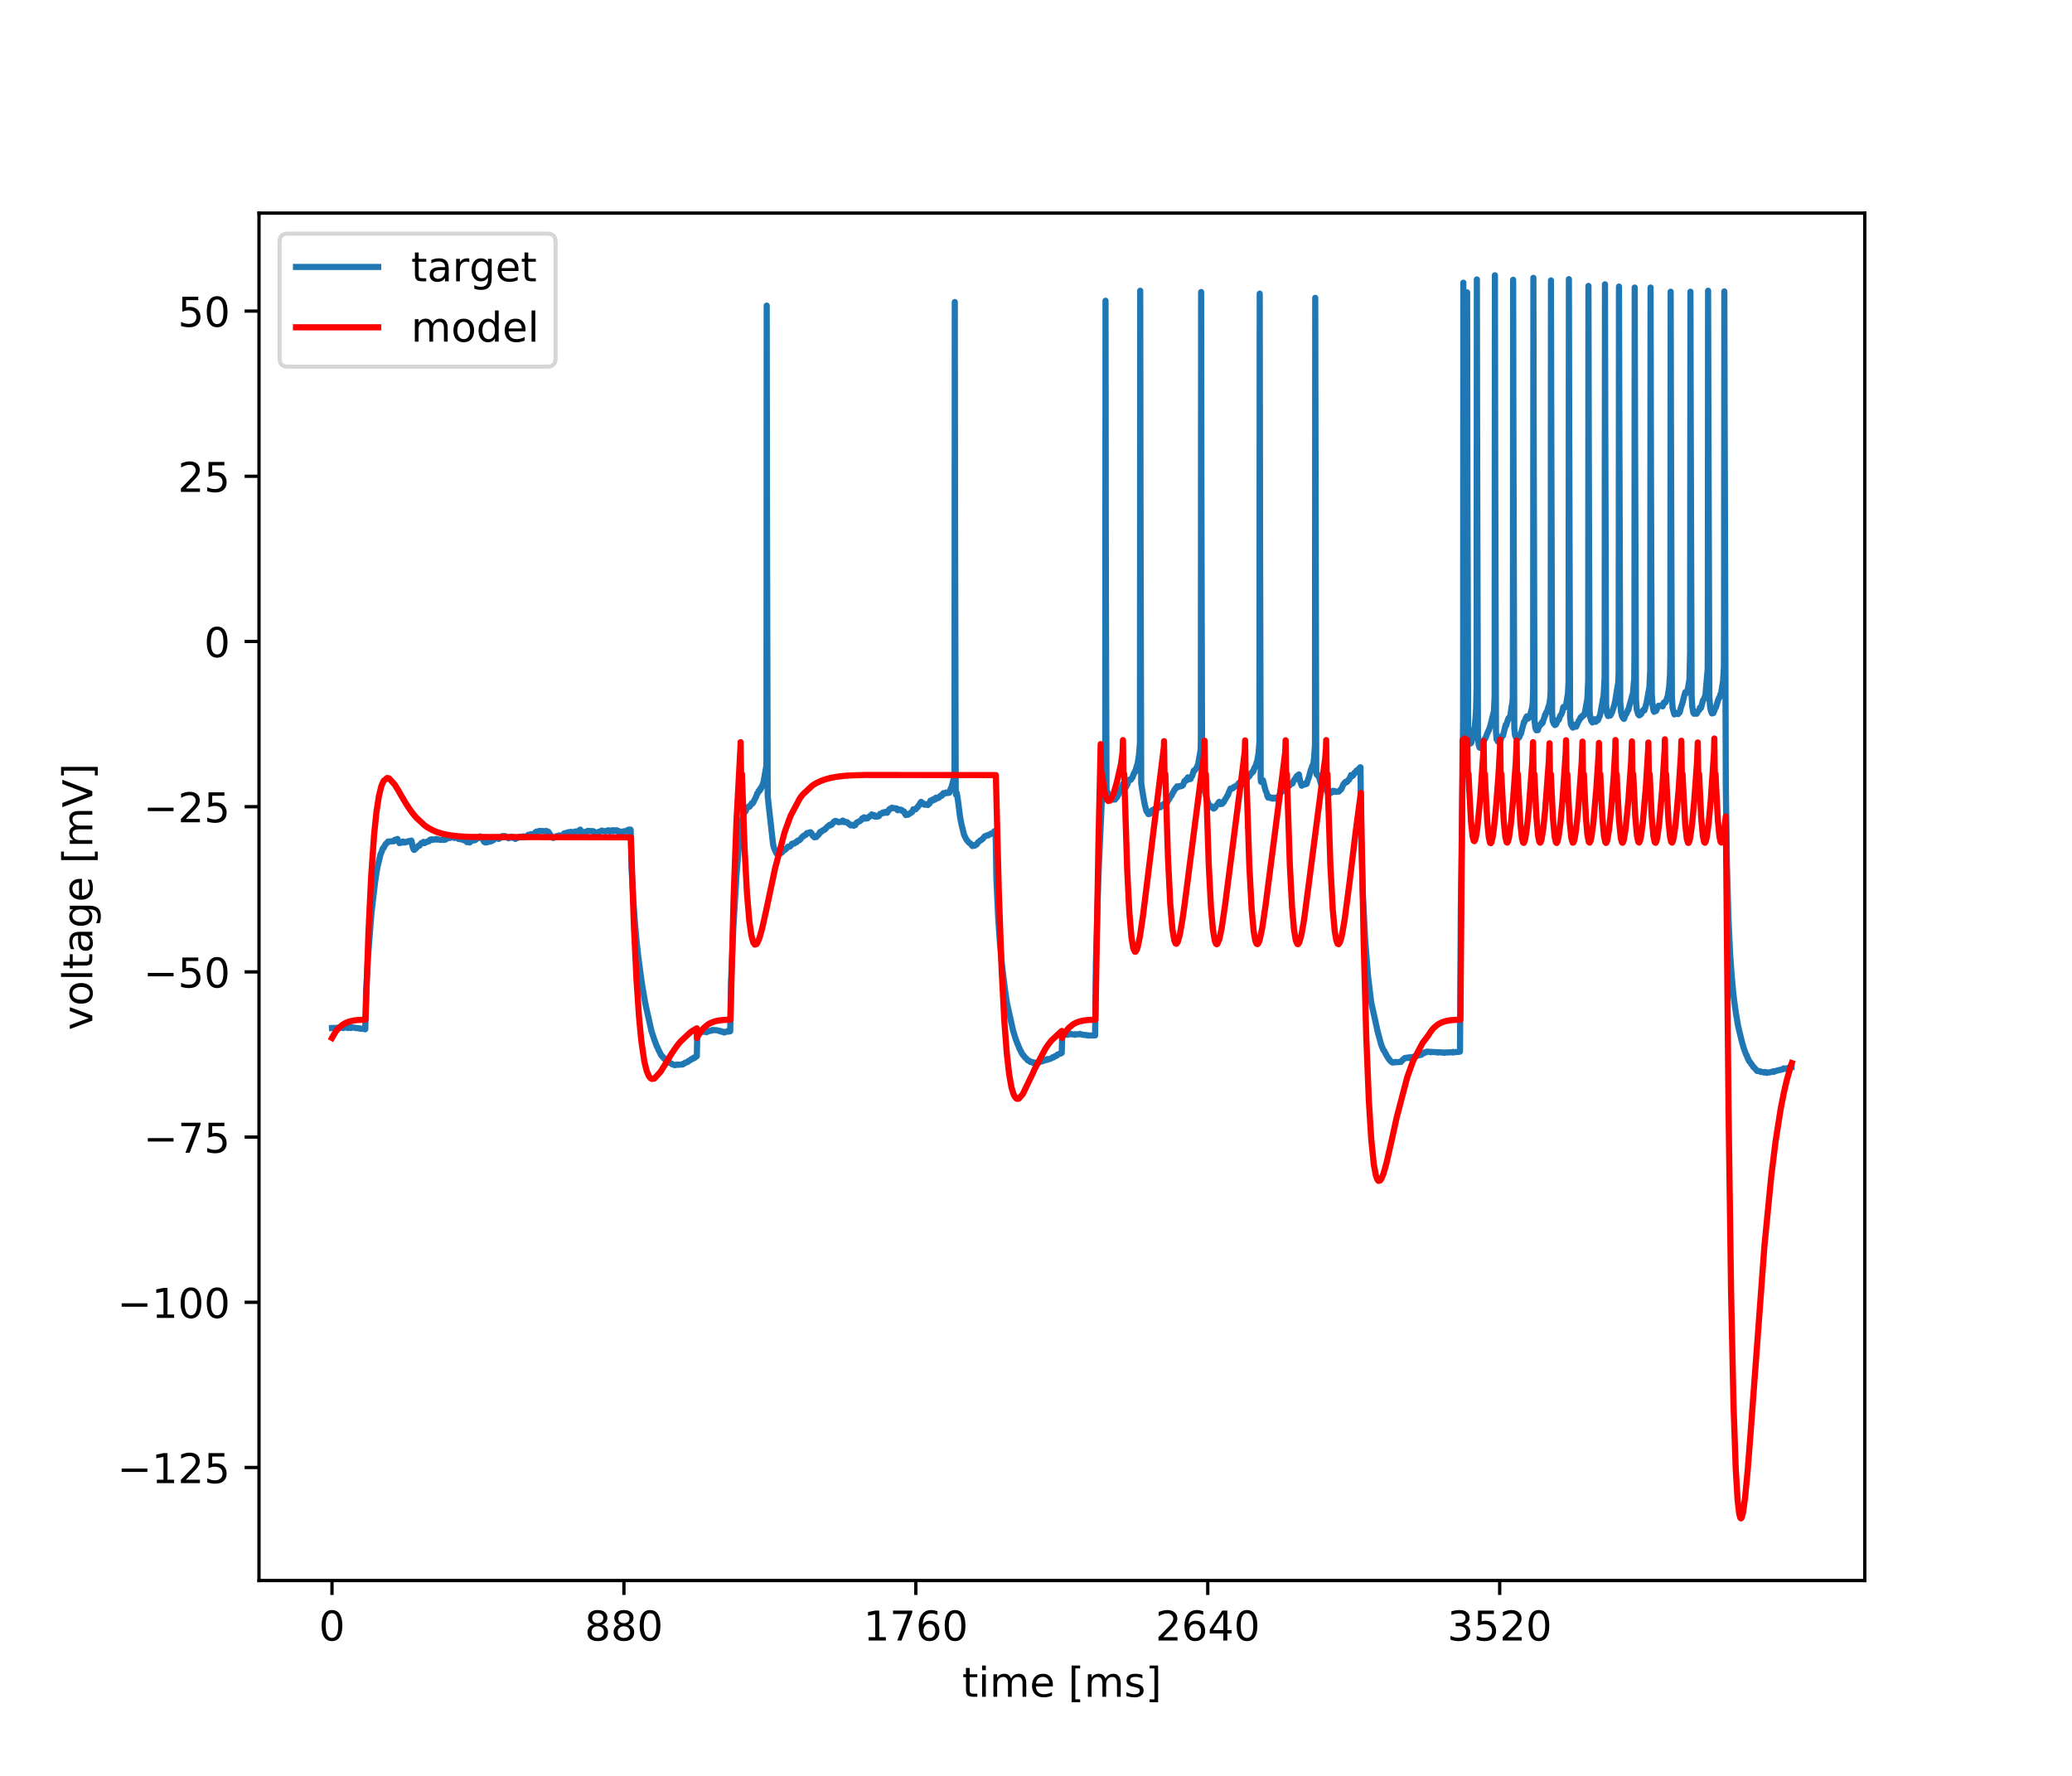 <?xml version="1.0" encoding="utf-8" standalone="no"?>
<!DOCTYPE svg PUBLIC "-//W3C//DTD SVG 1.1//EN"
  "http://www.w3.org/Graphics/SVG/1.1/DTD/svg11.dtd">
<!-- Created with matplotlib (https://matplotlib.org/) -->
<svg height="432pt" version="1.1" viewBox="0 0 504 432" width="504pt" xmlns="http://www.w3.org/2000/svg" xmlns:xlink="http://www.w3.org/1999/xlink">
 <defs>
  <style type="text/css">
*{stroke-linecap:butt;stroke-linejoin:round;}
  </style>
 </defs>
 <g id="figure_1">
  <g id="patch_1">
   <path d="M 0 432 
L 504 432 
L 504 0 
L 0 0 
z
" style="fill:#ffffff;"/>
  </g>
  <g id="axes_1">
   <g id="patch_2">
    <path d="M 63 384.48 
L 453.6 384.48 
L 453.6 51.84 
L 63 51.84 
z
" style="fill:#ffffff;"/>
   </g>
   <g id="matplotlib.axis_1">
    <g id="xtick_1">
     <g id="line2d_1">
      <defs>
       <path d="M 0 0 
L 0 3.5 
" id="ma77f4b3d66" style="stroke:#000000;stroke-width:0.8;"/>
      </defs>
      <g>
       <use style="stroke:#000000;stroke-width:0.8;" x="80.755" xlink:href="#ma77f4b3d66" y="384.48"/>
      </g>
     </g>
     <g id="text_1">
      <!-- 0 -->
      <defs>
       <path d="M 31.781 66.406 
Q 24.172 66.406 20.328 58.906 
Q 16.5 51.422 16.5 36.375 
Q 16.5 21.391 20.328 13.891 
Q 24.172 6.391 31.781 6.391 
Q 39.453 6.391 43.281 13.891 
Q 47.125 21.391 47.125 36.375 
Q 47.125 51.422 43.281 58.906 
Q 39.453 66.406 31.781 66.406 
z
M 31.781 74.219 
Q 44.047 74.219 50.516 64.516 
Q 56.984 54.828 56.984 36.375 
Q 56.984 17.969 50.516 8.266 
Q 44.047 -1.422 31.781 -1.422 
Q 19.531 -1.422 13.062 8.266 
Q 6.594 17.969 6.594 36.375 
Q 6.594 54.828 13.062 64.516 
Q 19.531 74.219 31.781 74.219 
z
" id="DejaVuSans-48"/>
      </defs>
      <g transform="translate(77.573 399.078)scale(0.1 -0.1)">
       <use xlink:href="#DejaVuSans-48"/>
      </g>
     </g>
    </g>
    <g id="xtick_2">
     <g id="line2d_2">
      <g>
       <use style="stroke:#000000;stroke-width:0.8;" x="151.763" xlink:href="#ma77f4b3d66" y="384.48"/>
      </g>
     </g>
     <g id="text_2">
      <!-- 880 -->
      <defs>
       <path d="M 31.781 34.625 
Q 24.75 34.625 20.719 30.859 
Q 16.703 27.094 16.703 20.516 
Q 16.703 13.922 20.719 10.156 
Q 24.75 6.391 31.781 6.391 
Q 38.812 6.391 42.859 10.172 
Q 46.922 13.969 46.922 20.516 
Q 46.922 27.094 42.891 30.859 
Q 38.875 34.625 31.781 34.625 
z
M 21.922 38.812 
Q 15.578 40.375 12.031 44.719 
Q 8.5 49.078 8.5 55.328 
Q 8.5 64.062 14.719 69.141 
Q 20.953 74.219 31.781 74.219 
Q 42.672 74.219 48.875 69.141 
Q 55.078 64.062 55.078 55.328 
Q 55.078 49.078 51.531 44.719 
Q 48 40.375 41.703 38.812 
Q 48.828 37.156 52.797 32.312 
Q 56.781 27.484 56.781 20.516 
Q 56.781 9.906 50.312 4.234 
Q 43.844 -1.422 31.781 -1.422 
Q 19.734 -1.422 13.25 4.234 
Q 6.781 9.906 6.781 20.516 
Q 6.781 27.484 10.781 32.312 
Q 14.797 37.156 21.922 38.812 
z
M 18.312 54.391 
Q 18.312 48.734 21.844 45.562 
Q 25.391 42.391 31.781 42.391 
Q 38.141 42.391 41.719 45.562 
Q 45.312 48.734 45.312 54.391 
Q 45.312 60.062 41.719 63.234 
Q 38.141 66.406 31.781 66.406 
Q 25.391 66.406 21.844 63.234 
Q 18.312 60.062 18.312 54.391 
z
" id="DejaVuSans-56"/>
      </defs>
      <g transform="translate(142.219 399.078)scale(0.1 -0.1)">
       <use xlink:href="#DejaVuSans-56"/>
       <use x="63.623" xlink:href="#DejaVuSans-56"/>
       <use x="127.246" xlink:href="#DejaVuSans-48"/>
      </g>
     </g>
    </g>
    <g id="xtick_3">
     <g id="line2d_3">
      <g>
       <use style="stroke:#000000;stroke-width:0.8;" x="222.772" xlink:href="#ma77f4b3d66" y="384.48"/>
      </g>
     </g>
     <g id="text_3">
      <!-- 1760 -->
      <defs>
       <path d="M 12.406 8.297 
L 28.516 8.297 
L 28.516 63.922 
L 10.984 60.406 
L 10.984 69.391 
L 28.422 72.906 
L 38.281 72.906 
L 38.281 8.297 
L 54.391 8.297 
L 54.391 0 
L 12.406 0 
z
" id="DejaVuSans-49"/>
       <path d="M 8.203 72.906 
L 55.078 72.906 
L 55.078 68.703 
L 28.609 0 
L 18.312 0 
L 43.219 64.594 
L 8.203 64.594 
z
" id="DejaVuSans-55"/>
       <path d="M 33.016 40.375 
Q 26.375 40.375 22.484 35.828 
Q 18.609 31.297 18.609 23.391 
Q 18.609 15.531 22.484 10.953 
Q 26.375 6.391 33.016 6.391 
Q 39.656 6.391 43.531 10.953 
Q 47.406 15.531 47.406 23.391 
Q 47.406 31.297 43.531 35.828 
Q 39.656 40.375 33.016 40.375 
z
M 52.594 71.297 
L 52.594 62.312 
Q 48.875 64.062 45.094 64.984 
Q 41.312 65.922 37.594 65.922 
Q 27.828 65.922 22.672 59.328 
Q 17.531 52.734 16.797 39.406 
Q 19.672 43.656 24.016 45.922 
Q 28.375 48.188 33.594 48.188 
Q 44.578 48.188 50.953 41.516 
Q 57.328 34.859 57.328 23.391 
Q 57.328 12.156 50.688 5.359 
Q 44.047 -1.422 33.016 -1.422 
Q 20.359 -1.422 13.672 8.266 
Q 6.984 17.969 6.984 36.375 
Q 6.984 53.656 15.188 63.938 
Q 23.391 74.219 37.203 74.219 
Q 40.922 74.219 44.703 73.484 
Q 48.484 72.75 52.594 71.297 
z
" id="DejaVuSans-54"/>
      </defs>
      <g transform="translate(210.047 399.078)scale(0.1 -0.1)">
       <use xlink:href="#DejaVuSans-49"/>
       <use x="63.623" xlink:href="#DejaVuSans-55"/>
       <use x="127.246" xlink:href="#DejaVuSans-54"/>
       <use x="190.869" xlink:href="#DejaVuSans-48"/>
      </g>
     </g>
    </g>
    <g id="xtick_4">
     <g id="line2d_4">
      <g>
       <use style="stroke:#000000;stroke-width:0.8;" x="293.78" xlink:href="#ma77f4b3d66" y="384.48"/>
      </g>
     </g>
     <g id="text_4">
      <!-- 2640 -->
      <defs>
       <path d="M 19.188 8.297 
L 53.609 8.297 
L 53.609 0 
L 7.328 0 
L 7.328 8.297 
Q 12.938 14.109 22.625 23.891 
Q 32.328 33.688 34.812 36.531 
Q 39.547 41.844 41.422 45.531 
Q 43.312 49.219 43.312 52.781 
Q 43.312 58.594 39.234 62.25 
Q 35.156 65.922 28.609 65.922 
Q 23.969 65.922 18.812 64.312 
Q 13.672 62.703 7.812 59.422 
L 7.812 69.391 
Q 13.766 71.781 18.938 73 
Q 24.125 74.219 28.422 74.219 
Q 39.75 74.219 46.484 68.547 
Q 53.219 62.891 53.219 53.422 
Q 53.219 48.922 51.531 44.891 
Q 49.859 40.875 45.406 35.406 
Q 44.188 33.984 37.641 27.219 
Q 31.109 20.453 19.188 8.297 
z
" id="DejaVuSans-50"/>
       <path d="M 37.797 64.312 
L 12.891 25.391 
L 37.797 25.391 
z
M 35.203 72.906 
L 47.609 72.906 
L 47.609 25.391 
L 58.016 25.391 
L 58.016 17.188 
L 47.609 17.188 
L 47.609 0 
L 37.797 0 
L 37.797 17.188 
L 4.891 17.188 
L 4.891 26.703 
z
" id="DejaVuSans-52"/>
      </defs>
      <g transform="translate(281.055 399.078)scale(0.1 -0.1)">
       <use xlink:href="#DejaVuSans-50"/>
       <use x="63.623" xlink:href="#DejaVuSans-54"/>
       <use x="127.246" xlink:href="#DejaVuSans-52"/>
       <use x="190.869" xlink:href="#DejaVuSans-48"/>
      </g>
     </g>
    </g>
    <g id="xtick_5">
     <g id="line2d_5">
      <g>
       <use style="stroke:#000000;stroke-width:0.8;" x="364.789" xlink:href="#ma77f4b3d66" y="384.48"/>
      </g>
     </g>
     <g id="text_5">
      <!-- 3520 -->
      <defs>
       <path d="M 40.578 39.312 
Q 47.656 37.797 51.625 33 
Q 55.609 28.219 55.609 21.188 
Q 55.609 10.406 48.188 4.484 
Q 40.766 -1.422 27.094 -1.422 
Q 22.516 -1.422 17.656 -0.516 
Q 12.797 0.391 7.625 2.203 
L 7.625 11.719 
Q 11.719 9.328 16.594 8.109 
Q 21.484 6.891 26.812 6.891 
Q 36.078 6.891 40.938 10.547 
Q 45.797 14.203 45.797 21.188 
Q 45.797 27.641 41.281 31.266 
Q 36.766 34.906 28.719 34.906 
L 20.219 34.906 
L 20.219 43.016 
L 29.109 43.016 
Q 36.375 43.016 40.234 45.922 
Q 44.094 48.828 44.094 54.297 
Q 44.094 59.906 40.109 62.906 
Q 36.141 65.922 28.719 65.922 
Q 24.656 65.922 20.016 65.031 
Q 15.375 64.156 9.812 62.312 
L 9.812 71.094 
Q 15.438 72.656 20.344 73.438 
Q 25.25 74.219 29.594 74.219 
Q 40.828 74.219 47.359 69.109 
Q 53.906 64.016 53.906 55.328 
Q 53.906 49.266 50.438 45.094 
Q 46.969 40.922 40.578 39.312 
z
" id="DejaVuSans-51"/>
       <path d="M 10.797 72.906 
L 49.516 72.906 
L 49.516 64.594 
L 19.828 64.594 
L 19.828 46.734 
Q 21.969 47.469 24.109 47.828 
Q 26.266 48.188 28.422 48.188 
Q 40.625 48.188 47.75 41.5 
Q 54.891 34.812 54.891 23.391 
Q 54.891 11.625 47.562 5.094 
Q 40.234 -1.422 26.906 -1.422 
Q 22.312 -1.422 17.547 -0.641 
Q 12.797 0.141 7.719 1.703 
L 7.719 11.625 
Q 12.109 9.234 16.797 8.062 
Q 21.484 6.891 26.703 6.891 
Q 35.156 6.891 40.078 11.328 
Q 45.016 15.766 45.016 23.391 
Q 45.016 31 40.078 35.438 
Q 35.156 39.891 26.703 39.891 
Q 22.75 39.891 18.812 39.016 
Q 14.891 38.141 10.797 36.281 
z
" id="DejaVuSans-53"/>
      </defs>
      <g transform="translate(352.064 399.078)scale(0.1 -0.1)">
       <use xlink:href="#DejaVuSans-51"/>
       <use x="63.623" xlink:href="#DejaVuSans-53"/>
       <use x="127.246" xlink:href="#DejaVuSans-50"/>
       <use x="190.869" xlink:href="#DejaVuSans-48"/>
      </g>
     </g>
    </g>
    <g id="text_6">
     <!-- time [ms] -->
     <defs>
      <path d="M 18.312 70.219 
L 18.312 54.688 
L 36.812 54.688 
L 36.812 47.703 
L 18.312 47.703 
L 18.312 18.016 
Q 18.312 11.328 20.141 9.422 
Q 21.969 7.516 27.594 7.516 
L 36.812 7.516 
L 36.812 0 
L 27.594 0 
Q 17.188 0 13.234 3.875 
Q 9.281 7.766 9.281 18.016 
L 9.281 47.703 
L 2.688 47.703 
L 2.688 54.688 
L 9.281 54.688 
L 9.281 70.219 
z
" id="DejaVuSans-116"/>
      <path d="M 9.422 54.688 
L 18.406 54.688 
L 18.406 0 
L 9.422 0 
z
M 9.422 75.984 
L 18.406 75.984 
L 18.406 64.594 
L 9.422 64.594 
z
" id="DejaVuSans-105"/>
      <path d="M 52 44.188 
Q 55.375 50.25 60.062 53.125 
Q 64.75 56 71.094 56 
Q 79.641 56 84.281 50.016 
Q 88.922 44.047 88.922 33.016 
L 88.922 0 
L 79.891 0 
L 79.891 32.719 
Q 79.891 40.578 77.094 44.375 
Q 74.312 48.188 68.609 48.188 
Q 61.625 48.188 57.562 43.547 
Q 53.516 38.922 53.516 30.906 
L 53.516 0 
L 44.484 0 
L 44.484 32.719 
Q 44.484 40.625 41.703 44.406 
Q 38.922 48.188 33.109 48.188 
Q 26.219 48.188 22.156 43.531 
Q 18.109 38.875 18.109 30.906 
L 18.109 0 
L 9.078 0 
L 9.078 54.688 
L 18.109 54.688 
L 18.109 46.188 
Q 21.188 51.219 25.484 53.609 
Q 29.781 56 35.688 56 
Q 41.656 56 45.828 52.969 
Q 50 49.953 52 44.188 
z
" id="DejaVuSans-109"/>
      <path d="M 56.203 29.594 
L 56.203 25.203 
L 14.891 25.203 
Q 15.484 15.922 20.484 11.062 
Q 25.484 6.203 34.422 6.203 
Q 39.594 6.203 44.453 7.469 
Q 49.312 8.734 54.109 11.281 
L 54.109 2.781 
Q 49.266 0.734 44.188 -0.344 
Q 39.109 -1.422 33.891 -1.422 
Q 20.797 -1.422 13.156 6.188 
Q 5.516 13.812 5.516 26.812 
Q 5.516 40.234 12.766 48.109 
Q 20.016 56 32.328 56 
Q 43.359 56 49.781 48.891 
Q 56.203 41.797 56.203 29.594 
z
M 47.219 32.234 
Q 47.125 39.594 43.094 43.984 
Q 39.062 48.391 32.422 48.391 
Q 24.906 48.391 20.391 44.141 
Q 15.875 39.891 15.188 32.172 
z
" id="DejaVuSans-101"/>
      <path id="DejaVuSans-32"/>
      <path d="M 8.594 75.984 
L 29.297 75.984 
L 29.297 69 
L 17.578 69 
L 17.578 -6.203 
L 29.297 -6.203 
L 29.297 -13.188 
L 8.594 -13.188 
z
" id="DejaVuSans-91"/>
      <path d="M 44.281 53.078 
L 44.281 44.578 
Q 40.484 46.531 36.375 47.5 
Q 32.281 48.484 27.875 48.484 
Q 21.188 48.484 17.844 46.438 
Q 14.5 44.391 14.5 40.281 
Q 14.5 37.156 16.891 35.375 
Q 19.281 33.594 26.516 31.984 
L 29.594 31.297 
Q 39.156 29.25 43.188 25.516 
Q 47.219 21.781 47.219 15.094 
Q 47.219 7.469 41.188 3.016 
Q 35.156 -1.422 24.609 -1.422 
Q 20.219 -1.422 15.453 -0.562 
Q 10.688 0.297 5.422 2 
L 5.422 11.281 
Q 10.406 8.688 15.234 7.391 
Q 20.062 6.109 24.812 6.109 
Q 31.156 6.109 34.562 8.281 
Q 37.984 10.453 37.984 14.406 
Q 37.984 18.062 35.516 20.016 
Q 33.062 21.969 24.703 23.781 
L 21.578 24.516 
Q 13.234 26.266 9.516 29.906 
Q 5.812 33.547 5.812 39.891 
Q 5.812 47.609 11.281 51.797 
Q 16.75 56 26.812 56 
Q 31.781 56 36.172 55.266 
Q 40.578 54.547 44.281 53.078 
z
" id="DejaVuSans-115"/>
      <path d="M 30.422 75.984 
L 30.422 -13.188 
L 9.719 -13.188 
L 9.719 -6.203 
L 21.391 -6.203 
L 21.391 69 
L 9.719 69 
L 9.719 75.984 
z
" id="DejaVuSans-93"/>
     </defs>
     <g transform="translate(234.038 412.757)scale(0.1 -0.1)">
      <use xlink:href="#DejaVuSans-116"/>
      <use x="39.209" xlink:href="#DejaVuSans-105"/>
      <use x="66.992" xlink:href="#DejaVuSans-109"/>
      <use x="164.404" xlink:href="#DejaVuSans-101"/>
      <use x="225.928" xlink:href="#DejaVuSans-32"/>
      <use x="257.715" xlink:href="#DejaVuSans-91"/>
      <use x="296.729" xlink:href="#DejaVuSans-109"/>
      <use x="394.141" xlink:href="#DejaVuSans-115"/>
      <use x="446.24" xlink:href="#DejaVuSans-93"/>
     </g>
    </g>
   </g>
   <g id="matplotlib.axis_2">
    <g id="ytick_1">
     <g id="line2d_6">
      <defs>
       <path d="M 0 0 
L -3.5 0 
" id="mc4cfac048e" style="stroke:#000000;stroke-width:0.8;"/>
      </defs>
      <g>
       <use style="stroke:#000000;stroke-width:0.8;" x="63" xlink:href="#mc4cfac048e" y="356.982"/>
      </g>
     </g>
     <g id="text_7">
      <!-- −125 -->
      <defs>
       <path d="M 10.594 35.5 
L 73.188 35.5 
L 73.188 27.203 
L 10.594 27.203 
z
" id="DejaVuSans-8722"/>
      </defs>
      <g transform="translate(28.533 360.782)scale(0.1 -0.1)">
       <use xlink:href="#DejaVuSans-8722"/>
       <use x="83.789" xlink:href="#DejaVuSans-49"/>
       <use x="147.412" xlink:href="#DejaVuSans-50"/>
       <use x="211.035" xlink:href="#DejaVuSans-53"/>
      </g>
     </g>
    </g>
    <g id="ytick_2">
     <g id="line2d_7">
      <g>
       <use style="stroke:#000000;stroke-width:0.8;" x="63" xlink:href="#mc4cfac048e" y="316.795"/>
      </g>
     </g>
     <g id="text_8">
      <!-- −100 -->
      <g transform="translate(28.533 320.594)scale(0.1 -0.1)">
       <use xlink:href="#DejaVuSans-8722"/>
       <use x="83.789" xlink:href="#DejaVuSans-49"/>
       <use x="147.412" xlink:href="#DejaVuSans-48"/>
       <use x="211.035" xlink:href="#DejaVuSans-48"/>
      </g>
     </g>
    </g>
    <g id="ytick_3">
     <g id="line2d_8">
      <g>
       <use style="stroke:#000000;stroke-width:0.8;" x="63" xlink:href="#mc4cfac048e" y="276.608"/>
      </g>
     </g>
     <g id="text_9">
      <!-- −75 -->
      <g transform="translate(34.895 280.407)scale(0.1 -0.1)">
       <use xlink:href="#DejaVuSans-8722"/>
       <use x="83.789" xlink:href="#DejaVuSans-55"/>
       <use x="147.412" xlink:href="#DejaVuSans-53"/>
      </g>
     </g>
    </g>
    <g id="ytick_4">
     <g id="line2d_9">
      <g>
       <use style="stroke:#000000;stroke-width:0.8;" x="63" xlink:href="#mc4cfac048e" y="236.421"/>
      </g>
     </g>
     <g id="text_10">
      <!-- −50 -->
      <g transform="translate(34.895 240.22)scale(0.1 -0.1)">
       <use xlink:href="#DejaVuSans-8722"/>
       <use x="83.789" xlink:href="#DejaVuSans-53"/>
       <use x="147.412" xlink:href="#DejaVuSans-48"/>
      </g>
     </g>
    </g>
    <g id="ytick_5">
     <g id="line2d_10">
      <g>
       <use style="stroke:#000000;stroke-width:0.8;" x="63" xlink:href="#mc4cfac048e" y="196.234"/>
      </g>
     </g>
     <g id="text_11">
      <!-- −25 -->
      <g transform="translate(34.895 200.033)scale(0.1 -0.1)">
       <use xlink:href="#DejaVuSans-8722"/>
       <use x="83.789" xlink:href="#DejaVuSans-50"/>
       <use x="147.412" xlink:href="#DejaVuSans-53"/>
      </g>
     </g>
    </g>
    <g id="ytick_6">
     <g id="line2d_11">
      <g>
       <use style="stroke:#000000;stroke-width:0.8;" x="63" xlink:href="#mc4cfac048e" y="156.047"/>
      </g>
     </g>
     <g id="text_12">
      <!-- 0 -->
      <g transform="translate(49.638 159.846)scale(0.1 -0.1)">
       <use xlink:href="#DejaVuSans-48"/>
      </g>
     </g>
    </g>
    <g id="ytick_7">
     <g id="line2d_12">
      <g>
       <use style="stroke:#000000;stroke-width:0.8;" x="63" xlink:href="#mc4cfac048e" y="115.86"/>
      </g>
     </g>
     <g id="text_13">
      <!-- 25 -->
      <g transform="translate(43.275 119.659)scale(0.1 -0.1)">
       <use xlink:href="#DejaVuSans-50"/>
       <use x="63.623" xlink:href="#DejaVuSans-53"/>
      </g>
     </g>
    </g>
    <g id="ytick_8">
     <g id="line2d_13">
      <g>
       <use style="stroke:#000000;stroke-width:0.8;" x="63" xlink:href="#mc4cfac048e" y="75.672"/>
      </g>
     </g>
     <g id="text_14">
      <!-- 50 -->
      <g transform="translate(43.275 79.472)scale(0.1 -0.1)">
       <use xlink:href="#DejaVuSans-53"/>
       <use x="63.623" xlink:href="#DejaVuSans-48"/>
      </g>
     </g>
    </g>
    <g id="text_15">
     <!-- voltage [mV] -->
     <defs>
      <path d="M 2.984 54.688 
L 12.5 54.688 
L 29.594 8.797 
L 46.688 54.688 
L 56.203 54.688 
L 35.688 0 
L 23.484 0 
z
" id="DejaVuSans-118"/>
      <path d="M 30.609 48.391 
Q 23.391 48.391 19.188 42.75 
Q 14.984 37.109 14.984 27.297 
Q 14.984 17.484 19.156 11.844 
Q 23.344 6.203 30.609 6.203 
Q 37.797 6.203 41.984 11.859 
Q 46.188 17.531 46.188 27.297 
Q 46.188 37.016 41.984 42.703 
Q 37.797 48.391 30.609 48.391 
z
M 30.609 56 
Q 42.328 56 49.016 48.375 
Q 55.719 40.766 55.719 27.297 
Q 55.719 13.875 49.016 6.219 
Q 42.328 -1.422 30.609 -1.422 
Q 18.844 -1.422 12.172 6.219 
Q 5.516 13.875 5.516 27.297 
Q 5.516 40.766 12.172 48.375 
Q 18.844 56 30.609 56 
z
" id="DejaVuSans-111"/>
      <path d="M 9.422 75.984 
L 18.406 75.984 
L 18.406 0 
L 9.422 0 
z
" id="DejaVuSans-108"/>
      <path d="M 34.281 27.484 
Q 23.391 27.484 19.188 25 
Q 14.984 22.516 14.984 16.5 
Q 14.984 11.719 18.141 8.906 
Q 21.297 6.109 26.703 6.109 
Q 34.188 6.109 38.703 11.406 
Q 43.219 16.703 43.219 25.484 
L 43.219 27.484 
z
M 52.203 31.203 
L 52.203 0 
L 43.219 0 
L 43.219 8.297 
Q 40.141 3.328 35.547 0.953 
Q 30.953 -1.422 24.312 -1.422 
Q 15.922 -1.422 10.953 3.297 
Q 6 8.016 6 15.922 
Q 6 25.141 12.172 29.828 
Q 18.359 34.516 30.609 34.516 
L 43.219 34.516 
L 43.219 35.406 
Q 43.219 41.609 39.141 45 
Q 35.062 48.391 27.688 48.391 
Q 23 48.391 18.547 47.266 
Q 14.109 46.141 10.016 43.891 
L 10.016 52.203 
Q 14.938 54.109 19.578 55.047 
Q 24.219 56 28.609 56 
Q 40.484 56 46.344 49.844 
Q 52.203 43.703 52.203 31.203 
z
" id="DejaVuSans-97"/>
      <path d="M 45.406 27.984 
Q 45.406 37.75 41.375 43.109 
Q 37.359 48.484 30.078 48.484 
Q 22.859 48.484 18.828 43.109 
Q 14.797 37.75 14.797 27.984 
Q 14.797 18.266 18.828 12.891 
Q 22.859 7.516 30.078 7.516 
Q 37.359 7.516 41.375 12.891 
Q 45.406 18.266 45.406 27.984 
z
M 54.391 6.781 
Q 54.391 -7.172 48.188 -13.984 
Q 42 -20.797 29.203 -20.797 
Q 24.469 -20.797 20.266 -20.094 
Q 16.062 -19.391 12.109 -17.922 
L 12.109 -9.188 
Q 16.062 -11.328 19.922 -12.344 
Q 23.781 -13.375 27.781 -13.375 
Q 36.625 -13.375 41.016 -8.766 
Q 45.406 -4.156 45.406 5.172 
L 45.406 9.625 
Q 42.625 4.781 38.281 2.391 
Q 33.938 0 27.875 0 
Q 17.828 0 11.672 7.656 
Q 5.516 15.328 5.516 27.984 
Q 5.516 40.672 11.672 48.328 
Q 17.828 56 27.875 56 
Q 33.938 56 38.281 53.609 
Q 42.625 51.219 45.406 46.391 
L 45.406 54.688 
L 54.391 54.688 
z
" id="DejaVuSans-103"/>
      <path d="M 28.609 0 
L 0.781 72.906 
L 11.078 72.906 
L 34.188 11.531 
L 57.328 72.906 
L 67.578 72.906 
L 39.797 0 
z
" id="DejaVuSans-86"/>
     </defs>
     <g transform="translate(22.453 250.624)rotate(-90)scale(0.1 -0.1)">
      <use xlink:href="#DejaVuSans-118"/>
      <use x="59.18" xlink:href="#DejaVuSans-111"/>
      <use x="120.361" xlink:href="#DejaVuSans-108"/>
      <use x="148.145" xlink:href="#DejaVuSans-116"/>
      <use x="187.354" xlink:href="#DejaVuSans-97"/>
      <use x="248.633" xlink:href="#DejaVuSans-103"/>
      <use x="312.109" xlink:href="#DejaVuSans-101"/>
      <use x="373.633" xlink:href="#DejaVuSans-32"/>
      <use x="405.42" xlink:href="#DejaVuSans-91"/>
      <use x="444.434" xlink:href="#DejaVuSans-109"/>
      <use x="541.846" xlink:href="#DejaVuSans-86"/>
      <use x="610.254" xlink:href="#DejaVuSans-93"/>
     </g>
    </g>
   </g>
   <g id="line2d_14">
    <path clip-path="url(#p6db197e354)" d="M 80.755 250.078 
L 83.385 250 
L 83.417 249.921 
L 83.466 250.078 
L 83.498 250 
L 83.514 250.078 
L 83.595 250 
L 83.724 249.921 
L 84.547 250 
L 84.676 250.078 
L 84.967 250 
L 85.096 249.921 
L 85.176 250 
L 85.209 249.921 
L 85.338 250 
L 85.354 250.078 
L 85.402 249.921 
L 85.435 249.921 
L 86.322 250 
L 86.451 250.078 
L 87.42 250.157 
L 87.533 250.235 
L 87.581 250.157 
L 87.646 250.235 
L 88.695 250.314 
L 88.808 250.392 
L 88.856 250.314 
L 89.05 241.366 
L 89.502 232.967 
L 90.357 222.057 
L 91.196 214.915 
L 91.47 213.031 
L 91.777 211.069 
L 92.552 207.85 
L 92.584 207.772 
L 92.794 207.301 
L 92.826 207.223 
L 93.116 206.359 
L 93.31 206.281 
L 93.504 205.888 
L 93.552 205.81 
L 93.746 205.417 
L 93.859 205.339 
L 94.02 205.103 
L 94.214 205.025 
L 94.391 204.711 
L 95.844 204.632 
L 95.989 204.318 
L 96.005 204.397 
L 96.118 204.318 
L 96.247 204.24 
L 96.554 204.161 
L 96.683 204.083 
L 96.893 204.554 
L 96.957 204.632 
L 97.167 205.103 
L 97.393 205.025 
L 97.425 204.946 
L 97.506 205.025 
L 97.845 204.946 
L 97.99 204.789 
L 98.006 204.868 
L 98.039 204.711 
L 98.103 204.789 
L 98.265 204.868 
L 98.297 204.946 
L 98.361 204.789 
L 98.507 204.868 
L 98.539 204.946 
L 98.571 204.789 
L 98.62 204.868 
L 99.12 204.789 
L 99.265 204.632 
L 99.959 204.554 
L 100.056 204.475 
L 100.072 204.554 
L 100.121 204.632 
L 100.363 205.967 
L 100.605 206.595 
L 100.653 206.673 
L 100.734 206.752 
L 100.766 206.673 
L 100.944 206.595 
L 101.057 206.359 
L 101.089 206.438 
L 101.218 206.359 
L 101.395 206.045 
L 101.428 206.124 
L 101.508 206.045 
L 101.557 205.967 
L 101.702 205.81 
L 101.831 205.731 
L 101.96 205.653 
L 102.041 205.731 
L 102.073 205.653 
L 102.154 205.574 
L 102.331 205.26 
L 102.348 205.339 
L 102.38 205.182 
L 102.428 205.26 
L 102.59 205.025 
L 102.719 205.103 
L 102.993 205.025 
L 103.058 204.789 
L 103.122 204.946 
L 103.235 205.025 
L 103.251 205.103 
L 103.332 204.946 
L 103.348 205.025 
L 103.461 204.868 
L 103.477 204.946 
L 103.687 204.868 
L 103.816 204.789 
L 104.091 204.711 
L 104.187 204.632 
L 104.203 204.711 
L 104.381 204.632 
L 104.526 204.318 
L 104.542 204.397 
L 104.639 204.318 
L 104.688 204.24 
L 104.752 204.318 
L 104.897 204.24 
L 105.027 204.161 
L 105.236 204.24 
L 105.317 204.318 
L 105.349 204.24 
L 106.108 204.161 
L 106.124 204.083 
L 106.172 204.24 
L 106.221 204.161 
L 106.882 204.24 
L 107.012 204.318 
L 107.705 204.24 
L 107.738 204.161 
L 107.786 204.318 
L 107.802 204.318 
L 108.383 204.24 
L 108.529 204.083 
L 108.577 204.004 
L 108.706 203.926 
L 109.255 203.847 
L 109.335 203.769 
L 109.368 203.847 
L 109.691 203.769 
L 109.82 203.612 
L 109.916 203.69 
L 109.933 203.612 
L 110.417 203.69 
L 110.562 203.847 
L 110.691 203.769 
L 111.369 203.847 
L 111.53 204.083 
L 112.256 204.161 
L 112.321 204.083 
L 112.386 204.24 
L 112.821 204.318 
L 112.837 204.397 
L 112.87 204.24 
L 112.934 204.318 
L 113.176 204.397 
L 113.338 204.632 
L 113.435 204.711 
L 113.58 204.868 
L 113.79 204.789 
L 113.87 204.711 
L 113.903 204.789 
L 114.161 204.868 
L 114.258 204.946 
L 114.274 204.868 
L 114.387 204.711 
L 114.403 204.789 
L 114.484 204.711 
L 114.58 204.554 
L 114.613 204.632 
L 114.806 204.554 
L 114.935 204.475 
L 115.355 204.397 
L 115.484 204.318 
L 115.533 204.397 
L 115.581 204.318 
L 115.71 204.24 
L 115.839 204.161 
L 115.984 204.004 
L 116.21 203.926 
L 116.339 203.847 
L 116.485 203.769 
L 116.63 203.612 
L 116.711 203.533 
L 116.743 203.455 
L 116.824 203.533 
L 117.017 203.612 
L 117.033 203.69 
L 117.13 203.612 
L 117.259 203.69 
L 117.501 204.318 
L 117.55 204.397 
L 117.744 204.789 
L 117.921 204.868 
L 118.05 204.946 
L 118.647 204.868 
L 118.776 204.789 
L 119.051 204.711 
L 119.131 204.632 
L 119.164 204.711 
L 119.519 204.632 
L 119.664 204.475 
L 119.809 204.397 
L 119.938 204.318 
L 120.003 204.397 
L 120.051 204.318 
L 120.229 204.004 
L 120.439 203.926 
L 120.568 203.847 
L 120.665 203.769 
L 120.697 203.69 
L 120.745 203.847 
L 120.761 203.847 
L 120.858 203.926 
L 120.874 203.847 
L 121.116 203.926 
L 121.262 204.083 
L 121.471 204.004 
L 121.617 203.847 
L 121.778 203.769 
L 121.939 203.533 
L 122.117 203.455 
L 122.246 203.376 
L 122.407 203.612 
L 122.424 203.533 
L 122.52 203.612 
L 122.698 203.533 
L 122.811 203.376 
L 122.827 203.455 
L 123.134 203.533 
L 123.279 203.69 
L 123.553 203.769 
L 123.682 203.926 
L 123.844 203.69 
L 123.924 203.769 
L 123.941 203.847 
L 124.005 203.69 
L 124.021 203.69 
L 124.36 203.612 
L 124.489 203.533 
L 124.683 203.612 
L 124.844 203.847 
L 125.28 203.926 
L 125.361 204.083 
L 125.393 204.004 
L 125.522 203.926 
L 125.764 203.847 
L 125.78 203.769 
L 125.877 203.847 
L 126.039 203.769 
L 126.168 203.69 
L 126.329 203.612 
L 126.458 203.533 
L 126.587 203.612 
L 126.652 203.69 
L 126.7 203.612 
L 127.136 203.533 
L 127.152 203.455 
L 127.233 203.533 
L 127.249 203.612 
L 127.297 203.455 
L 127.33 203.455 
L 127.394 203.533 
L 127.443 203.69 
L 127.507 203.612 
L 127.636 203.533 
L 127.765 203.612 
L 127.975 203.533 
L 128.12 203.376 
L 128.217 203.298 
L 128.346 203.219 
L 128.411 203.141 
L 128.54 203.063 
L 129.089 202.984 
L 129.137 202.906 
L 129.202 202.984 
L 129.605 203.063 
L 129.734 203.141 
L 129.831 203.063 
L 130.025 202.67 
L 130.138 202.592 
L 130.283 202.435 
L 130.525 202.356 
L 130.541 202.278 
L 130.59 202.435 
L 130.622 202.356 
L 130.67 202.435 
L 130.735 202.356 
L 131.074 202.278 
L 131.219 202.121 
L 132.478 202.199 
L 132.607 202.278 
L 132.768 202.199 
L 132.817 202.121 
L 132.881 202.199 
L 133.269 202.278 
L 133.398 202.356 
L 133.414 202.356 
L 133.559 202.749 
L 133.591 202.67 
L 133.64 202.906 
L 133.656 202.827 
L 133.769 202.906 
L 133.963 203.298 
L 133.995 203.376 
L 134.156 203.69 
L 134.285 203.612 
L 134.431 203.69 
L 134.56 203.847 
L 134.689 203.769 
L 134.979 203.69 
L 135.108 203.612 
L 135.334 203.533 
L 135.415 203.376 
L 135.463 203.455 
L 135.818 203.376 
L 135.835 203.298 
L 135.867 203.455 
L 135.931 203.376 
L 136.044 203.298 
L 136.06 203.219 
L 136.157 203.298 
L 136.884 203.219 
L 137.061 202.906 
L 137.174 202.827 
L 137.206 202.749 
L 137.239 202.906 
L 137.271 202.906 
L 137.368 202.827 
L 137.432 202.67 
L 137.481 202.827 
L 137.69 202.749 
L 137.836 202.592 
L 137.981 202.749 
L 138.11 202.67 
L 138.207 202.435 
L 138.255 202.513 
L 138.707 202.435 
L 138.836 202.356 
L 138.901 202.435 
L 138.949 202.356 
L 139.127 202.435 
L 139.256 202.513 
L 139.304 202.435 
L 139.369 202.513 
L 139.772 202.435 
L 139.901 202.278 
L 139.998 202.356 
L 140.014 202.278 
L 140.757 202.199 
L 140.918 201.964 
L 141.047 201.885 
L 141.128 201.807 
L 141.16 201.885 
L 141.435 202.67 
L 141.903 202.592 
L 142.032 202.513 
L 142.145 202.435 
L 142.274 202.356 
L 142.387 202.435 
L 142.516 202.356 
L 142.806 202.278 
L 142.952 202.121 
L 144.339 202.199 
L 144.469 202.513 
L 144.485 202.435 
L 144.582 202.356 
L 144.598 202.435 
L 144.678 202.513 
L 144.824 202.67 
L 145.34 202.592 
L 145.485 202.435 
L 145.647 202.356 
L 145.776 202.278 
L 146.308 202.199 
L 146.389 202.042 
L 146.437 202.121 
L 147.244 202.199 
L 147.26 202.278 
L 147.357 202.199 
L 147.551 202.121 
L 147.68 202.042 
L 147.809 202.121 
L 147.938 202.042 
L 147.971 201.964 
L 148.051 202.042 
L 148.18 202.121 
L 148.326 202.278 
L 148.374 202.199 
L 148.503 202.121 
L 148.632 202.199 
L 148.858 202.121 
L 148.89 201.964 
L 148.987 202.042 
L 149.1 202.121 
L 149.116 202.199 
L 149.165 202.042 
L 149.213 202.121 
L 149.358 201.964 
L 149.697 202.042 
L 149.826 202.121 
L 149.972 202.121 
L 150.004 201.964 
L 150.085 202.042 
L 150.407 202.121 
L 150.601 202.592 
L 150.762 202.356 
L 151.085 202.435 
L 151.15 202.513 
L 151.198 202.435 
L 151.327 202.356 
L 151.343 202.435 
L 151.376 202.278 
L 151.44 202.356 
L 151.811 202.278 
L 151.844 202.199 
L 151.924 202.278 
L 152.425 202.199 
L 152.586 201.964 
L 152.909 201.885 
L 152.941 201.807 
L 153.006 201.964 
L 153.054 201.885 
L 153.07 201.807 
L 153.151 201.964 
L 153.328 201.885 
L 153.361 201.807 
L 153.409 201.885 
L 153.603 210.833 
L 154.055 219.153 
L 154.426 224.255 
L 154.862 229.121 
L 154.991 230.299 
L 155.265 232.732 
L 155.765 236.578 
L 155.991 238.226 
L 156.314 240.345 
L 156.927 243.878 
L 157.137 244.898 
L 158.46 250.785 
L 158.493 250.863 
L 158.815 251.884 
L 158.848 251.962 
L 159.154 252.904 
L 159.187 252.982 
L 159.429 253.61 
L 159.461 253.689 
L 159.735 254.474 
L 159.816 254.552 
L 160.026 255.023 
L 160.058 255.102 
L 160.284 255.651 
L 160.349 255.73 
L 160.542 256.122 
L 160.607 256.201 
L 160.8 256.672 
L 160.817 256.593 
L 160.865 256.75 
L 160.897 256.75 
L 160.978 256.828 
L 161.139 257.064 
L 161.301 257.142 
L 161.478 257.456 
L 161.527 257.378 
L 161.591 257.456 
L 161.753 257.692 
L 161.898 257.77 
L 162.043 257.927 
L 162.092 258.006 
L 162.237 258.163 
L 162.285 258.241 
L 162.317 258.32 
L 162.398 258.241 
L 162.463 258.32 
L 162.608 258.477 
L 162.995 258.555 
L 163.124 258.634 
L 163.318 258.712 
L 163.431 258.869 
L 163.447 258.791 
L 163.528 258.869 
L 163.657 258.948 
L 163.931 259.026 
L 164.06 259.105 
L 164.545 259.026 
L 164.625 258.948 
L 164.658 259.026 
L 165.997 258.948 
L 166.126 258.791 
L 166.207 258.869 
L 166.239 258.791 
L 166.433 258.712 
L 166.578 258.555 
L 166.901 258.477 
L 167.03 258.398 
L 167.304 258.32 
L 167.466 258.084 
L 167.659 258.006 
L 167.788 257.927 
L 168.014 257.849 
L 168.176 257.613 
L 168.192 257.692 
L 168.289 257.613 
L 168.45 257.535 
L 168.563 257.456 
L 168.579 257.535 
L 168.628 257.378 
L 168.66 257.378 
L 168.837 257.299 
L 168.853 257.221 
L 168.886 257.378 
L 168.95 257.299 
L 169.128 257.221 
L 169.273 257.064 
L 169.418 256.985 
L 169.499 256.907 
L 169.612 250.785 
L 169.709 250.863 
L 169.725 250.942 
L 169.822 250.863 
L 170.951 250.942 
L 170.968 251.02 
L 171.064 250.942 
L 171.791 251.02 
L 171.823 251.099 
L 171.904 251.02 
L 172.049 250.863 
L 172.178 250.942 
L 172.388 250.863 
L 172.517 250.785 
L 173.162 250.706 
L 173.308 250.549 
L 174.518 250.628 
L 174.647 250.706 
L 175.115 250.785 
L 175.147 250.863 
L 175.228 250.785 
L 175.39 250.863 
L 175.406 250.942 
L 175.502 250.863 
L 175.615 250.942 
L 175.712 251.02 
L 175.728 250.942 
L 175.954 251.02 
L 176.083 251.099 
L 176.1 251.02 
L 176.18 251.177 
L 176.196 251.099 
L 176.664 251.02 
L 176.794 250.942 
L 176.939 250.863 
L 177.019 250.942 
L 177.068 250.785 
L 177.213 250.863 
L 177.294 250.942 
L 177.326 250.863 
L 177.617 250.863 
L 177.81 239.168 
L 178.391 225.432 
L 179.15 212.795 
L 179.828 204.475 
L 180.392 200.001 
L 180.925 197.961 
L 180.957 197.882 
L 181.151 197.49 
L 181.312 197.411 
L 181.522 196.94 
L 181.538 196.94 
L 181.683 196.548 
L 181.764 196.469 
L 181.909 196.312 
L 182.329 196.234 
L 182.523 195.841 
L 182.668 195.763 
L 182.862 195.37 
L 182.926 195.449 
L 182.975 195.527 
L 183.039 195.449 
L 183.104 195.37 
L 183.265 195.135 
L 183.313 195.056 
L 183.539 194.507 
L 183.62 194.429 
L 183.83 193.958 
L 183.894 193.879 
L 184.185 193.016 
L 184.233 193.094 
L 184.298 193.016 
L 184.54 192.388 
L 184.814 192.309 
L 184.927 191.838 
L 184.992 191.995 
L 185.072 191.917 
L 185.25 191.367 
L 185.282 191.446 
L 185.347 191.367 
L 185.67 190.347 
L 185.718 190.269 
L 186.412 186.344 
L 186.428 185.873 
L 186.444 181.007 
L 186.493 74.338 
L 186.573 130.145 
L 186.735 193.565 
L 186.945 195.606 
L 188.058 205.496 
L 188.074 205.496 
L 188.252 206.202 
L 188.478 206.752 
L 188.526 206.83 
L 188.752 207.379 
L 188.8 207.458 
L 188.962 207.693 
L 189.026 207.615 
L 189.059 207.693 
L 189.188 207.772 
L 189.72 207.693 
L 189.866 207.536 
L 190.091 207.458 
L 190.237 207.301 
L 190.285 207.223 
L 190.414 207.066 
L 190.43 207.144 
L 190.495 206.987 
L 190.511 206.987 
L 190.592 206.909 
L 190.721 206.83 
L 190.898 206.752 
L 191.028 206.673 
L 191.14 206.595 
L 191.302 206.359 
L 191.463 206.281 
L 191.641 205.967 
L 192.206 205.888 
L 192.367 205.653 
L 192.464 205.574 
L 192.625 205.26 
L 192.754 205.339 
L 192.835 205.26 
L 192.9 205.182 
L 192.948 205.26 
L 193.238 205.182 
L 193.384 205.025 
L 193.513 204.946 
L 193.658 204.789 
L 193.787 204.868 
L 193.965 204.554 
L 194.013 204.632 
L 194.062 204.475 
L 194.449 204.397 
L 194.594 204.24 
L 194.723 204.161 
L 194.901 203.847 
L 194.981 203.769 
L 195.127 203.612 
L 195.272 203.533 
L 195.353 203.376 
L 195.401 203.455 
L 195.466 203.376 
L 195.611 203.219 
L 195.885 203.141 
L 196.014 203.063 
L 196.095 202.984 
L 196.256 202.67 
L 196.353 202.749 
L 196.369 202.67 
L 196.708 202.592 
L 196.837 202.513 
L 196.95 202.592 
L 196.983 202.513 
L 197.063 202.592 
L 197.144 202.513 
L 197.16 202.435 
L 197.225 202.592 
L 197.241 202.592 
L 197.402 202.67 
L 197.58 203.141 
L 197.596 203.063 
L 197.644 203.141 
L 197.822 203.455 
L 197.854 203.376 
L 197.935 203.455 
L 197.967 203.533 
L 198.112 203.69 
L 198.467 203.612 
L 198.483 203.533 
L 198.58 203.612 
L 198.645 203.533 
L 198.822 203.219 
L 199.032 203.141 
L 199.21 202.827 
L 199.242 202.906 
L 199.306 202.749 
L 199.5 202.356 
L 199.629 202.435 
L 199.791 202.356 
L 199.952 202.121 
L 200.033 202.042 
L 200.162 201.964 
L 200.533 201.885 
L 200.662 201.65 
L 200.678 201.728 
L 200.807 201.65 
L 200.969 201.414 
L 201.066 201.336 
L 201.227 201.1 
L 201.372 201.022 
L 201.501 200.943 
L 201.647 200.865 
L 201.808 200.629 
L 201.856 200.708 
L 201.985 200.786 
L 202.147 200.551 
L 202.276 200.629 
L 202.357 200.551 
L 202.518 200.315 
L 202.583 200.237 
L 202.728 200.001 
L 202.744 200.08 
L 202.776 199.923 
L 202.825 199.923 
L 203.034 199.844 
L 203.18 199.687 
L 203.551 199.766 
L 203.68 199.844 
L 203.777 199.923 
L 203.906 200.001 
L 204.632 199.923 
L 204.777 199.766 
L 204.858 199.687 
L 204.987 199.609 
L 205.116 199.766 
L 205.165 199.687 
L 205.197 199.844 
L 205.229 199.766 
L 205.358 200.001 
L 205.374 199.923 
L 206.052 200.001 
L 206.214 200.237 
L 206.456 200.315 
L 206.617 200.551 
L 206.762 200.629 
L 206.908 200.786 
L 207.343 200.708 
L 207.359 200.629 
L 207.456 200.708 
L 207.472 200.786 
L 207.569 200.708 
L 207.666 200.786 
L 207.682 200.865 
L 207.779 200.786 
L 208.021 200.708 
L 208.183 200.472 
L 208.231 200.394 
L 208.408 200.08 
L 208.602 200.001 
L 208.731 199.923 
L 208.989 199.844 
L 209.119 199.766 
L 209.215 199.687 
L 209.361 199.53 
L 209.538 199.452 
L 209.732 199.059 
L 210.038 198.981 
L 210.184 198.824 
L 210.232 198.903 
L 210.393 199.138 
L 211.055 199.059 
L 211.233 198.746 
L 211.297 198.824 
L 211.329 198.746 
L 211.475 198.589 
L 211.652 198.51 
L 211.749 198.432 
L 211.765 198.51 
L 211.814 198.432 
L 211.959 198.275 
L 212.023 198.196 
L 212.04 198.118 
L 212.088 198.275 
L 212.12 198.275 
L 212.217 198.353 
L 212.362 198.51 
L 212.411 198.432 
L 212.475 198.275 
L 212.524 198.432 
L 212.588 198.353 
L 212.637 198.275 
L 212.685 198.353 
L 212.863 198.667 
L 213.185 198.589 
L 213.218 198.51 
L 213.266 198.667 
L 213.282 198.667 
L 213.557 198.589 
L 213.653 198.51 
L 213.67 198.589 
L 213.815 198.51 
L 214.008 198.118 
L 214.057 198.039 
L 214.073 197.961 
L 214.17 198.039 
L 214.283 197.961 
L 214.412 197.882 
L 214.589 197.804 
L 214.735 197.647 
L 214.848 197.725 
L 214.88 197.804 
L 214.928 197.647 
L 214.944 197.647 
L 215.203 197.568 
L 215.332 197.49 
L 215.461 197.568 
L 215.751 197.647 
L 215.768 197.725 
L 215.864 197.647 
L 216.058 197.254 
L 216.139 197.176 
L 216.3 196.862 
L 216.381 196.94 
L 216.413 196.862 
L 216.542 196.783 
L 216.687 196.626 
L 216.929 196.548 
L 216.978 196.469 
L 217.026 196.548 
L 217.042 196.626 
L 217.139 196.548 
L 217.704 196.626 
L 217.833 196.705 
L 217.849 196.626 
L 217.946 196.705 
L 218.204 196.705 
L 218.35 197.097 
L 218.656 197.019 
L 218.785 196.94 
L 218.963 197.019 
L 219.027 196.94 
L 219.076 197.097 
L 219.205 197.019 
L 219.415 197.097 
L 219.576 197.333 
L 219.915 197.411 
L 220.157 198.039 
L 220.27 198.118 
L 220.351 198.275 
L 220.399 198.196 
L 220.496 198.118 
L 220.625 198.039 
L 220.819 198.118 
L 220.835 198.196 
L 220.932 198.118 
L 221.125 198.039 
L 221.255 197.961 
L 221.319 197.882 
L 221.464 197.725 
L 221.723 197.647 
L 221.868 197.49 
L 221.9 197.49 
L 222.029 197.176 
L 222.078 197.097 
L 222.158 196.862 
L 222.223 196.94 
L 222.739 196.862 
L 222.901 196.626 
L 223.014 196.548 
L 223.159 196.312 
L 223.175 196.391 
L 223.24 196.234 
L 223.256 196.312 
L 223.449 195.92 
L 223.627 195.841 
L 223.853 195.292 
L 223.982 195.213 
L 224.046 195.056 
L 224.095 195.135 
L 224.272 195.449 
L 224.321 195.37 
L 224.385 195.292 
L 224.434 195.37 
L 224.514 195.527 
L 224.563 195.449 
L 224.692 195.527 
L 224.853 195.763 
L 225.128 195.684 
L 225.257 195.606 
L 225.289 195.684 
L 225.305 195.763 
L 225.354 195.606 
L 225.386 195.606 
L 225.547 195.684 
L 225.693 195.841 
L 225.741 195.763 
L 225.886 195.606 
L 226.064 195.527 
L 226.338 194.743 
L 226.548 194.821 
L 226.58 194.899 
L 226.629 194.743 
L 226.645 194.743 
L 226.725 194.664 
L 226.871 194.507 
L 226.887 194.586 
L 226.968 194.429 
L 226.984 194.507 
L 227.064 194.586 
L 227.097 194.664 
L 227.161 194.507 
L 227.403 194.507 
L 227.532 194.193 
L 227.661 194.115 
L 227.678 194.036 
L 227.758 194.115 
L 227.855 194.272 
L 227.887 194.193 
L 228.049 194.115 
L 228.097 194.036 
L 228.162 194.115 
L 228.42 194.036 
L 228.597 193.722 
L 228.823 193.644 
L 228.872 193.487 
L 228.936 193.644 
L 229.082 193.565 
L 229.259 193.251 
L 229.308 193.173 
L 229.469 192.937 
L 229.63 193.016 
L 229.646 193.094 
L 229.711 192.937 
L 229.727 192.937 
L 230.082 192.859 
L 230.098 192.78 
L 230.163 192.937 
L 230.179 192.937 
L 230.905 192.859 
L 231.196 191.995 
L 231.228 191.917 
L 231.422 191.524 
L 231.454 191.446 
L 231.954 189.562 
L 231.97 189.641 
L 232.035 189.405 
L 232.164 187.678 
L 232.18 184.774 
L 232.245 73.475 
L 232.309 125.592 
L 232.471 192.702 
L 232.535 193.33 
L 232.6 193.173 
L 232.745 192.937 
L 233.052 194.978 
L 233.552 198.903 
L 233.584 198.981 
L 233.826 200.315 
L 234.52 203.141 
L 234.585 203.219 
L 234.795 203.69 
L 234.843 203.769 
L 235.037 204.161 
L 235.101 204.24 
L 235.263 204.475 
L 235.359 204.554 
L 235.521 204.789 
L 235.601 204.868 
L 235.747 205.025 
L 235.908 205.103 
L 236.037 205.182 
L 236.118 205.26 
L 236.263 205.496 
L 236.279 205.417 
L 236.36 205.574 
L 236.521 205.81 
L 236.876 205.731 
L 237.006 205.574 
L 237.07 205.731 
L 237.118 205.653 
L 237.248 205.574 
L 237.393 205.496 
L 237.538 205.339 
L 237.57 205.417 
L 237.635 205.339 
L 237.812 205.025 
L 237.861 204.946 
L 238.006 204.789 
L 238.167 204.711 
L 238.313 204.554 
L 238.474 204.475 
L 238.619 204.318 
L 238.829 204.24 
L 238.974 204.083 
L 239.103 204.004 
L 239.265 203.769 
L 239.329 203.69 
L 239.491 203.455 
L 239.733 203.376 
L 239.862 203.298 
L 240.152 203.219 
L 240.282 203.141 
L 240.378 203.219 
L 240.395 203.141 
L 240.572 203.063 
L 240.701 202.984 
L 240.959 202.906 
L 241.105 202.749 
L 241.46 202.67 
L 241.605 202.513 
L 241.718 202.435 
L 241.879 202.199 
L 242.17 202.199 
L 242.363 213.659 
L 242.799 223.156 
L 243.235 229.514 
L 243.654 234.145 
L 243.784 235.322 
L 244.397 240.267 
L 244.639 241.994 
L 244.962 244.113 
L 246.495 251.02 
L 246.559 251.099 
L 246.947 252.433 
L 246.979 252.512 
L 247.237 253.218 
L 247.269 253.296 
L 247.528 254.003 
L 247.592 254.081 
L 247.834 254.709 
L 247.85 254.709 
L 247.996 255.18 
L 248.012 255.102 
L 248.06 255.259 
L 248.093 255.259 
L 248.302 255.73 
L 248.367 255.808 
L 248.577 256.279 
L 248.657 256.358 
L 248.835 256.672 
L 248.996 256.75 
L 249.174 257.064 
L 249.238 257.142 
L 249.384 257.299 
L 249.545 257.378 
L 249.706 257.613 
L 249.819 257.692 
L 249.981 257.927 
L 250.303 258.006 
L 250.416 258.163 
L 250.433 258.084 
L 250.513 258.163 
L 250.61 258.32 
L 250.642 258.241 
L 250.884 258.32 
L 251.014 258.398 
L 251.256 258.477 
L 251.272 258.555 
L 251.352 258.398 
L 251.498 258.477 
L 251.627 258.555 
L 252.434 258.477 
L 252.563 258.32 
L 252.692 258.477 
L 252.837 258.32 
L 252.934 258.241 
L 252.999 258.163 
L 253.047 258.241 
L 253.612 258.163 
L 253.757 258.006 
L 254.273 257.927 
L 254.419 257.77 
L 254.499 257.849 
L 254.532 257.77 
L 254.774 257.692 
L 254.79 257.613 
L 254.838 257.77 
L 254.887 257.692 
L 255.355 257.613 
L 255.484 257.535 
L 255.71 257.456 
L 255.839 257.378 
L 256 257.299 
L 256.129 257.142 
L 256.259 257.221 
L 256.388 257.142 
L 256.501 257.064 
L 256.646 256.907 
L 256.969 256.828 
L 257.098 256.75 
L 257.13 256.672 
L 257.275 256.515 
L 257.517 256.436 
L 257.646 256.358 
L 258.018 256.279 
L 258.147 256.122 
L 258.163 256.201 
L 258.26 256.122 
L 258.373 251.57 
L 259.648 251.648 
L 259.68 251.727 
L 259.761 251.648 
L 260.245 251.57 
L 260.277 251.413 
L 260.358 251.57 
L 261.423 251.648 
L 261.471 251.727 
L 261.52 251.57 
L 261.536 251.648 
L 262.617 251.57 
L 262.649 251.491 
L 262.73 251.57 
L 263.23 251.648 
L 263.359 251.727 
L 264.392 251.805 
L 264.521 251.884 
L 266.377 251.884 
L 266.571 234.302 
L 267.152 213.659 
L 268.265 189.248 
L 268.507 186.658 
L 268.846 181.085 
L 268.911 73.161 
L 268.992 141.918 
L 269.153 193.408 
L 269.185 193.644 
L 269.234 193.33 
L 269.395 192.702 
L 269.653 193.408 
L 269.75 193.487 
L 269.96 193.958 
L 270.073 194.036 
L 270.154 194.193 
L 270.202 194.115 
L 270.283 194.193 
L 270.396 194.35 
L 270.412 194.272 
L 270.573 194.193 
L 270.622 194.115 
L 270.654 194.193 
L 270.783 194.429 
L 270.799 194.507 
L 270.88 194.429 
L 271.025 194.272 
L 271.154 194.35 
L 271.219 194.507 
L 271.267 194.429 
L 271.429 194.115 
L 271.445 194.193 
L 271.525 194.115 
L 271.671 193.958 
L 271.735 193.879 
L 271.945 193.408 
L 272.026 193.33 
L 272.284 192.545 
L 272.3 192.623 
L 272.397 192.545 
L 272.445 192.545 
L 272.59 192.152 
L 272.833 191.524 
L 272.881 191.446 
L 273.139 190.74 
L 273.333 190.818 
L 273.51 191.132 
L 273.559 191.21 
L 273.704 191.367 
L 273.801 191.446 
L 273.865 191.524 
L 273.898 191.367 
L 273.914 191.446 
L 274.059 191.053 
L 274.22 190.818 
L 274.269 190.74 
L 274.543 189.719 
L 274.575 189.798 
L 274.866 189.719 
L 274.947 189.562 
L 274.963 189.641 
L 275.043 189.719 
L 275.076 189.641 
L 275.173 189.562 
L 275.366 189.17 
L 275.495 189.091 
L 275.754 188.228 
L 275.77 188.306 
L 275.834 188.228 
L 276.076 187.6 
L 276.141 187.757 
L 276.173 187.6 
L 276.544 186.266 
L 276.56 186.344 
L 276.609 186.03 
L 276.69 185.952 
L 277.061 183.597 
L 277.287 180.693 
L 277.351 70.728 
L 277.432 130.223 
L 277.593 190.504 
L 277.755 191.681 
L 278.255 194.664 
L 278.481 195.841 
L 278.868 197.333 
L 278.884 197.254 
L 278.917 197.333 
L 279.094 197.647 
L 279.159 197.725 
L 279.336 198.039 
L 279.691 197.961 
L 279.853 197.725 
L 280.014 197.647 
L 280.24 197.097 
L 280.547 197.019 
L 280.676 196.94 
L 280.805 196.862 
L 280.821 196.783 
L 280.886 196.94 
L 280.918 196.862 
L 281.079 196.783 
L 281.208 196.705 
L 281.563 196.626 
L 281.709 196.391 
L 281.838 196.469 
L 282.031 196.391 
L 282.16 196.312 
L 282.225 196.391 
L 282.257 196.234 
L 282.273 196.312 
L 282.419 196.155 
L 282.483 196.077 
L 282.645 195.841 
L 282.693 195.92 
L 282.774 195.998 
L 282.806 195.92 
L 282.951 195.841 
L 283.129 195.527 
L 283.5 195.449 
L 283.645 195.292 
L 283.903 195.213 
L 284.097 194.821 
L 284.162 194.743 
L 284.307 194.429 
L 284.323 194.507 
L 284.371 194.429 
L 284.549 194.115 
L 284.597 194.036 
L 284.759 193.644 
L 284.775 193.722 
L 284.872 193.644 
L 285.033 193.408 
L 285.065 193.33 
L 285.275 192.859 
L 285.307 192.78 
L 285.453 192.623 
L 285.485 192.545 
L 285.662 192.152 
L 285.679 192.231 
L 285.743 192.074 
L 285.759 192.074 
L 285.824 191.995 
L 286.001 191.681 
L 286.082 191.76 
L 286.114 191.681 
L 286.147 191.603 
L 286.308 191.289 
L 286.453 191.446 
L 286.518 191.367 
L 286.55 191.289 
L 286.615 191.446 
L 286.631 191.367 
L 286.97 191.289 
L 287.002 191.21 
L 287.083 191.289 
L 287.486 191.21 
L 287.631 191.053 
L 287.777 190.975 
L 288.083 190.033 
L 288.341 189.955 
L 288.487 189.641 
L 288.503 189.719 
L 288.535 189.798 
L 288.567 189.876 
L 288.632 189.719 
L 288.729 189.641 
L 288.955 189.091 
L 289.003 189.17 
L 289.164 189.484 
L 289.213 189.405 
L 289.261 189.562 
L 289.6 189.484 
L 289.745 189.013 
L 289.794 188.934 
L 289.923 188.856 
L 289.988 188.777 
L 290.343 187.521 
L 290.359 187.6 
L 290.391 187.443 
L 290.456 187.521 
L 290.569 187.364 
L 290.585 187.443 
L 290.681 187.364 
L 290.859 187.05 
L 290.907 186.972 
L 291.069 186.736 
L 291.133 186.658 
L 291.375 186.03 
L 291.424 185.952 
L 292.053 182.42 
L 292.102 179.672 
L 292.166 71.042 
L 292.231 118.921 
L 292.408 189.955 
L 292.554 190.583 
L 292.634 190.661 
L 293.393 193.801 
L 293.425 193.879 
L 293.812 195.213 
L 293.877 195.292 
L 294.119 195.92 
L 294.248 195.998 
L 294.377 196.155 
L 294.506 196.077 
L 294.668 196.155 
L 294.829 196.391 
L 294.877 196.469 
L 295.007 196.548 
L 295.12 196.626 
L 295.216 196.705 
L 295.232 196.626 
L 295.491 196.548 
L 295.652 196.312 
L 295.7 196.234 
L 295.878 195.92 
L 295.991 195.841 
L 296.152 195.606 
L 296.217 195.527 
L 296.394 195.213 
L 296.556 195.135 
L 296.572 195.056 
L 296.653 195.135 
L 296.862 195.606 
L 297.298 195.527 
L 297.476 195.213 
L 297.669 195.135 
L 297.879 194.664 
L 297.911 194.586 
L 298.073 194.35 
L 298.121 194.272 
L 298.283 194.036 
L 298.347 193.958 
L 298.557 193.487 
L 298.686 193.408 
L 298.977 192.545 
L 299.057 192.466 
L 299.299 191.838 
L 299.913 191.76 
L 300.09 191.446 
L 300.381 191.367 
L 300.51 191.289 
L 300.607 191.21 
L 300.703 191.132 
L 300.72 191.21 
L 300.8 191.132 
L 300.913 191.053 
L 300.945 191.132 
L 300.978 190.975 
L 301.01 190.975 
L 301.042 190.975 
L 301.171 190.661 
L 301.268 190.583 
L 301.413 190.426 
L 301.478 190.504 
L 301.51 190.426 
L 301.639 190.269 
L 301.704 190.426 
L 301.768 190.347 
L 301.817 190.426 
L 301.946 190.504 
L 302.14 190.583 
L 302.285 190.818 
L 302.398 190.74 
L 302.511 190.818 
L 302.672 190.426 
L 302.688 190.504 
L 302.85 190.426 
L 303.043 190.033 
L 303.092 189.955 
L 303.285 189.562 
L 303.334 189.484 
L 303.511 189.17 
L 303.608 189.091 
L 303.77 188.856 
L 303.963 188.777 
L 304.092 188.463 
L 304.157 188.385 
L 304.302 188.071 
L 304.318 188.149 
L 304.48 188.071 
L 304.609 187.757 
L 304.641 187.835 
L 304.722 187.835 
L 304.819 187.521 
L 304.851 187.6 
L 304.899 187.6 
L 305.061 186.893 
L 305.109 186.972 
L 305.141 186.736 
L 305.158 186.815 
L 305.19 186.736 
L 305.4 186.266 
L 305.464 186.187 
L 305.819 185.01 
L 305.835 185.01 
L 306.094 183.44 
L 306.126 183.361 
L 306.336 180.693 
L 306.352 179.751 
L 306.416 71.434 
L 306.497 130.459 
L 306.658 189.562 
L 306.739 190.19 
L 306.788 190.033 
L 306.965 189.719 
L 307.207 189.798 
L 307.836 192.309 
L 307.869 192.388 
L 308.062 192.78 
L 308.111 192.859 
L 308.305 193.722 
L 308.482 194.036 
L 308.789 193.958 
L 308.885 193.879 
L 308.902 193.958 
L 309.095 194.036 
L 309.224 194.193 
L 309.353 194.115 
L 309.466 194.193 
L 309.579 194.272 
L 309.741 194.036 
L 310.112 194.115 
L 310.257 194.272 
L 310.435 194.193 
L 310.596 193.958 
L 310.967 193.879 
L 311.113 193.722 
L 311.161 193.644 
L 311.419 192.937 
L 311.548 192.859 
L 311.726 192.545 
L 311.919 192.466 
L 312.049 192.388 
L 312.307 192.309 
L 312.484 191.995 
L 312.533 191.917 
L 312.71 191.603 
L 312.904 191.524 
L 313.065 191.289 
L 313.178 191.21 
L 313.324 191.053 
L 313.679 190.975 
L 313.743 191.053 
L 313.856 190.661 
L 314.163 190.583 
L 314.276 190.504 
L 314.405 190.583 
L 314.647 189.955 
L 314.744 189.876 
L 314.857 189.641 
L 314.889 189.719 
L 314.986 189.641 
L 315.196 189.17 
L 315.26 189.091 
L 315.438 188.777 
L 315.631 188.699 
L 315.777 188.542 
L 315.906 188.463 
L 315.938 188.385 
L 315.986 188.542 
L 316.228 189.955 
L 316.261 190.033 
L 316.422 190.583 
L 316.632 191.132 
L 316.777 190.975 
L 317.116 190.896 
L 317.277 190.661 
L 317.423 190.818 
L 317.713 190.74 
L 317.842 190.661 
L 317.875 190.583 
L 318.23 189.405 
L 318.31 189.327 
L 318.827 187.364 
L 318.891 187.286 
L 319.214 186.266 
L 319.311 186.266 
L 319.472 185.716 
L 319.634 184.46 
L 319.86 181.242 
L 319.892 128.418 
L 319.924 72.454 
L 319.989 109.58 
L 320.166 187.678 
L 320.247 188.385 
L 320.295 188.149 
L 320.36 188.228 
L 320.57 188.699 
L 320.586 188.62 
L 320.618 188.777 
L 320.666 188.777 
L 320.844 189.091 
L 320.892 189.17 
L 321.312 190.661 
L 321.36 190.74 
L 321.554 191.132 
L 321.699 191.21 
L 321.845 191.367 
L 321.941 191.446 
L 322.119 191.76 
L 322.296 191.838 
L 322.442 192.074 
L 322.474 191.995 
L 322.538 192.074 
L 322.7 192.309 
L 322.716 192.231 
L 322.781 192.388 
L 323.023 193.016 
L 323.652 192.937 
L 323.765 192.78 
L 323.781 192.859 
L 323.878 192.78 
L 324.023 192.466 
L 324.039 192.545 
L 324.152 192.466 
L 324.168 192.388 
L 324.233 192.623 
L 324.249 192.545 
L 324.265 192.623 
L 324.33 192.466 
L 324.346 192.466 
L 324.475 192.388 
L 324.701 192.466 
L 324.83 192.623 
L 324.895 192.545 
L 324.943 192.623 
L 325.685 192.545 
L 325.847 192.309 
L 325.911 192.231 
L 326.04 192.152 
L 326.186 192.074 
L 326.379 191.681 
L 326.396 191.681 
L 326.541 191.289 
L 326.589 191.21 
L 326.799 190.74 
L 326.928 190.661 
L 327.073 190.426 
L 327.089 190.504 
L 327.122 190.347 
L 327.154 190.347 
L 327.299 190.19 
L 327.412 190.269 
L 327.525 190.19 
L 327.574 190.269 
L 327.606 190.112 
L 327.622 190.19 
L 327.751 190.112 
L 327.783 190.033 
L 327.961 189.719 
L 328.187 189.641 
L 328.429 189.013 
L 328.494 189.013 
L 328.623 188.542 
L 328.639 188.62 
L 328.962 188.699 
L 328.978 188.777 
L 329.01 188.62 
L 329.058 188.62 
L 329.187 188.542 
L 329.252 188.463 
L 329.462 187.992 
L 329.559 187.914 
L 329.688 187.835 
L 329.801 187.914 
L 329.962 187.443 
L 329.978 187.521 
L 330.091 187.835 
L 330.123 187.678 
L 330.204 187.6 
L 330.398 187.129 
L 330.43 187.207 
L 330.479 187.05 
L 330.495 187.05 
L 330.688 187.05 
L 330.834 186.658 
L 330.93 186.658 
L 331.124 204.632 
L 331.495 217.348 
L 332.076 228.807 
L 332.786 237.598 
L 333.529 243.799 
L 335.159 251.177 
L 335.175 251.177 
L 335.336 251.805 
L 335.352 251.805 
L 335.53 252.512 
L 335.998 254.238 
L 336.046 254.317 
L 336.272 254.866 
L 336.304 254.945 
L 336.53 255.494 
L 336.676 255.573 
L 336.869 255.965 
L 336.918 256.044 
L 337.079 256.436 
L 337.095 256.358 
L 337.111 256.358 
L 337.257 256.75 
L 337.337 256.828 
L 337.531 257.221 
L 337.66 257.299 
L 337.854 257.692 
L 338.015 257.77 
L 338.193 258.084 
L 338.322 258.163 
L 338.467 258.32 
L 338.58 258.398 
L 338.709 258.477 
L 339.306 258.398 
L 339.387 258.32 
L 339.419 258.398 
L 340.759 258.32 
L 340.92 258.084 
L 341.065 258.006 
L 341.227 257.77 
L 341.372 257.692 
L 341.517 257.535 
L 341.662 257.456 
L 341.695 257.378 
L 341.775 257.456 
L 341.937 257.378 
L 342.066 257.299 
L 342.195 257.378 
L 342.631 257.299 
L 342.647 257.221 
L 342.679 257.378 
L 342.744 257.299 
L 343.115 257.221 
L 343.163 257.142 
L 343.228 257.221 
L 343.76 257.142 
L 343.793 257.064 
L 343.873 257.142 
L 343.97 257.064 
L 344.051 256.985 
L 344.083 257.064 
L 344.228 256.985 
L 344.357 256.907 
L 344.68 256.828 
L 344.696 256.75 
L 344.793 256.828 
L 344.922 256.75 
L 345.051 256.672 
L 345.084 256.75 
L 345.164 256.672 
L 345.6 256.593 
L 345.616 256.515 
L 345.713 256.593 
L 345.794 256.515 
L 345.923 256.436 
L 346.068 256.358 
L 346.181 256.201 
L 346.197 256.279 
L 346.262 256.201 
L 346.391 256.122 
L 346.568 256.044 
L 346.585 255.965 
L 346.681 256.044 
L 346.972 255.965 
L 347.117 255.808 
L 347.94 255.887 
L 347.972 255.965 
L 348.053 255.887 
L 349.667 255.965 
L 349.683 256.044 
L 349.78 255.965 
L 351.168 256.044 
L 351.265 256.122 
L 351.281 256.044 
L 353.363 255.965 
L 353.395 255.887 
L 353.443 256.044 
L 353.476 255.965 
L 354.702 255.887 
L 354.815 255.808 
L 354.831 255.887 
L 354.88 255.73 
L 354.928 255.808 
L 355.025 255.73 
L 355.041 255.808 
L 355.122 255.808 
L 355.138 255.651 
L 355.332 221.194 
L 355.8 186.266 
L 355.896 173.315 
L 355.945 68.765 
L 356.009 121.04 
L 356.155 184.696 
L 356.171 184.539 
L 356.364 178.652 
L 356.8 168.056 
L 356.865 71.12 
L 356.945 119.941 
L 357.123 178.652 
L 357.284 180.065 
L 357.494 180.536 
L 357.542 180.457 
L 357.591 180.536 
L 357.704 180.85 
L 357.72 180.771 
L 357.865 180.693 
L 358.188 179.672 
L 358.236 179.594 
L 358.769 176.454 
L 359.043 172.765 
L 359.172 167.271 
L 359.237 67.98 
L 359.302 107.383 
L 359.495 178.887 
L 359.673 181.164 
L 359.899 181.87 
L 359.915 181.792 
L 360.092 181.87 
L 360.141 181.949 
L 360.173 181.792 
L 360.189 181.792 
L 360.254 181.713 
L 360.528 180.928 
L 360.641 180.85 
L 360.835 180.222 
L 360.867 180.3 
L 360.948 180.222 
L 361.093 179.829 
L 361.125 179.908 
L 361.174 179.829 
L 361.383 179.358 
L 361.448 179.28 
L 361.722 178.495 
L 361.787 178.416 
L 362.029 177.789 
L 362.126 177.71 
L 362.432 176.768 
L 362.497 176.69 
L 363.304 173.315 
L 363.352 173.393 
L 363.385 173.158 
L 363.562 169.233 
L 363.627 66.96 
L 363.707 116.88 
L 363.885 177.867 
L 364.046 179.908 
L 364.143 179.986 
L 364.304 180.222 
L 364.337 180.3 
L 364.353 180.379 
L 364.433 180.3 
L 364.45 180.222 
L 364.53 180.379 
L 364.837 180.457 
L 364.853 180.536 
L 364.885 180.379 
L 364.918 180.379 
L 365.305 179.044 
L 365.595 178.966 
L 366.257 176.297 
L 366.322 176.376 
L 366.37 176.533 
L 366.419 176.297 
L 366.774 175.12 
L 366.806 175.198 
L 366.838 174.963 
L 366.967 174.649 
L 366.999 174.727 
L 367.016 174.806 
L 367.064 174.649 
L 367.08 174.649 
L 367.225 174.492 
L 367.274 174.413 
L 367.451 173.707 
L 367.629 172.294 
L 367.855 171.038 
L 367.887 170.96 
L 367.968 169.547 
L 368 163.974 
L 368.065 68.059 
L 368.129 105.577 
L 368.339 177.082 
L 368.516 178.887 
L 368.694 179.28 
L 368.807 179.201 
L 368.952 179.358 
L 369.001 179.201 
L 369.081 179.28 
L 369.194 179.437 
L 369.21 179.358 
L 369.243 179.358 
L 369.323 179.201 
L 369.356 179.28 
L 369.388 179.515 
L 369.485 179.358 
L 369.582 179.28 
L 369.84 178.573 
L 369.953 178.495 
L 370.501 176.376 
L 370.534 176.297 
L 370.695 175.591 
L 370.808 175.669 
L 371.115 174.727 
L 371.163 174.649 
L 371.308 174.413 
L 371.325 174.492 
L 371.389 174.257 
L 371.405 174.335 
L 371.534 174.413 
L 371.68 174.806 
L 371.744 174.649 
L 371.809 174.727 
L 371.857 174.649 
L 371.97 174.413 
L 372.002 174.492 
L 372.083 174.413 
L 372.551 172.608 
L 372.567 172.687 
L 372.616 172.451 
L 372.825 171.038 
L 372.922 167.742 
L 372.987 67.588 
L 373.067 110.287 
L 373.261 175.277 
L 373.455 177.004 
L 373.697 177.632 
L 373.858 177.553 
L 373.955 177.396 
L 373.971 177.475 
L 374.052 177.632 
L 374.084 177.553 
L 374.375 176.69 
L 374.455 176.611 
L 374.617 176.297 
L 374.714 176.376 
L 374.73 176.297 
L 374.843 176.219 
L 375.069 175.669 
L 375.101 175.748 
L 375.198 175.905 
L 375.23 175.826 
L 375.262 175.748 
L 375.617 174.57 
L 375.666 174.492 
L 375.827 173.864 
L 375.859 173.943 
L 375.892 174.021 
L 375.94 173.786 
L 376.15 173.236 
L 376.182 173.315 
L 376.263 173.236 
L 376.295 173.158 
L 376.699 171.745 
L 376.779 171.823 
L 376.795 171.745 
L 377.118 169.626 
L 377.183 167.977 
L 377.215 139.485 
L 377.263 68.216 
L 377.328 100.318 
L 377.538 173.393 
L 377.683 175.434 
L 377.699 175.355 
L 377.957 176.062 
L 378.054 176.14 
L 378.216 176.376 
L 378.393 176.297 
L 378.538 176.14 
L 378.587 176.062 
L 378.877 175.198 
L 378.942 175.12 
L 378.99 175.041 
L 379.023 175.198 
L 379.039 175.198 
L 379.168 175.12 
L 379.474 174.178 
L 379.523 174.1 
L 379.668 173.943 
L 379.749 173.864 
L 379.991 173.236 
L 380.023 173.158 
L 380.217 172.137 
L 380.233 172.216 
L 380.297 171.98 
L 380.427 171.902 
L 380.491 171.98 
L 380.572 172.137 
L 380.62 172.059 
L 380.685 171.98 
L 380.846 171.666 
L 380.862 171.745 
L 380.911 171.431 
L 380.959 171.352 
L 381.395 168.684 
L 381.54 165.701 
L 381.572 135.011 
L 381.621 67.902 
L 381.685 99.534 
L 381.911 174.413 
L 382.105 176.219 
L 382.186 176.297 
L 382.395 176.768 
L 382.46 176.847 
L 382.605 177.004 
L 382.702 176.925 
L 382.944 176.297 
L 383.122 176.376 
L 383.235 176.69 
L 383.283 176.611 
L 383.38 176.69 
L 383.396 176.768 
L 383.444 176.611 
L 383.461 176.611 
L 383.67 176.14 
L 383.703 176.062 
L 383.912 175.591 
L 383.945 175.512 
L 384.09 175.198 
L 384.106 175.277 
L 384.154 175.198 
L 384.348 174.806 
L 384.38 174.727 
L 384.477 174.492 
L 384.526 174.57 
L 384.735 174.492 
L 384.897 174.1 
L 384.913 174.178 
L 384.994 174.1 
L 385.042 174.021 
L 385.107 174.1 
L 385.171 174.021 
L 385.3 173.707 
L 385.333 173.786 
L 385.365 173.943 
L 385.429 173.786 
L 386.123 169.94 
L 386.317 165.544 
L 386.382 69.55 
L 386.478 116.095 
L 386.672 173.079 
L 386.833 174.57 
L 386.85 174.492 
L 386.898 174.806 
L 387.108 175.434 
L 387.124 175.355 
L 387.172 175.434 
L 387.35 175.748 
L 387.527 175.434 
L 387.689 175.355 
L 387.882 174.963 
L 387.979 174.963 
L 388.141 175.591 
L 388.318 175.277 
L 388.415 175.355 
L 388.431 175.277 
L 388.528 175.198 
L 388.657 175.12 
L 388.689 175.198 
L 388.738 175.041 
L 388.754 175.041 
L 389.012 174.335 
L 389.077 174.335 
L 389.238 173.786 
L 390.077 169.155 
L 390.319 164.524 
L 390.352 126.299 
L 390.4 69.158 
L 390.465 100.789 
L 390.674 171.352 
L 390.836 173.315 
L 390.868 173.393 
L 391.142 174.178 
L 391.159 174.178 
L 391.175 174.021 
L 391.271 174.1 
L 391.352 173.943 
L 391.384 174.1 
L 391.497 174.021 
L 391.514 173.943 
L 391.594 174.1 
L 391.739 174.021 
L 391.965 173.472 
L 392.078 173.393 
L 392.417 172.294 
L 392.45 172.294 
L 392.611 171.666 
L 392.659 171.588 
L 392.869 170.567 
L 392.885 170.567 
L 393.176 168.762 
L 393.628 166.015 
L 393.725 163.582 
L 393.757 133.991 
L 393.805 69.707 
L 393.87 95.295 
L 394.112 170.724 
L 394.305 173.158 
L 394.499 174.1 
L 394.548 174.178 
L 394.757 174.649 
L 394.967 174.727 
L 395.016 174.884 
L 395.08 174.806 
L 395.387 173.864 
L 395.419 173.786 
L 395.564 173.629 
L 395.613 173.629 
L 395.758 173.236 
L 395.806 173.158 
L 395.968 172.687 
L 396 172.765 
L 396.097 172.687 
L 396.29 171.823 
L 396.323 171.745 
L 396.726 170.332 
L 396.759 170.253 
L 397.049 169.076 
L 397.097 169.155 
L 397.13 169.233 
L 397.162 169.076 
L 397.517 164.995 
L 397.565 159.422 
L 397.63 69.943 
L 397.711 104.086 
L 397.937 170.175 
L 398.13 172.608 
L 398.163 172.687 
L 398.501 173.786 
L 398.582 173.864 
L 398.727 174.021 
L 398.905 173.943 
L 399.05 173.786 
L 399.212 173.707 
L 399.454 173.079 
L 399.583 173.001 
L 399.744 172.687 
L 399.857 172.765 
L 399.889 172.687 
L 399.954 172.844 
L 400.018 172.765 
L 400.438 171.274 
L 400.47 171.195 
L 401.197 167.192 
L 401.406 163.111 
L 401.487 69.943 
L 401.584 115.232 
L 401.778 168.762 
L 401.955 171.274 
L 402.229 172.922 
L 402.358 173.158 
L 402.375 173.079 
L 402.439 173.001 
L 402.52 172.922 
L 402.552 173.001 
L 402.843 172.922 
L 403.069 172.373 
L 403.101 172.294 
L 403.295 171.902 
L 403.343 171.823 
L 403.456 171.666 
L 403.472 171.745 
L 403.924 171.666 
L 404.053 171.588 
L 404.166 171.666 
L 404.214 171.745 
L 404.279 171.666 
L 404.36 171.745 
L 404.424 171.823 
L 404.473 171.745 
L 404.521 171.666 
L 404.731 170.881 
L 404.779 170.96 
L 404.844 171.038 
L 404.892 170.96 
L 405.102 170.881 
L 405.344 170.253 
L 405.392 170.175 
L 405.505 169.704 
L 405.538 169.783 
L 405.602 169.704 
L 406.006 167.192 
L 406.216 164.21 
L 406.296 159.736 
L 406.377 70.963 
L 406.441 101.574 
L 406.667 169.469 
L 406.861 172.294 
L 407.281 173.786 
L 407.442 173.707 
L 407.571 173.393 
L 407.813 173.472 
L 407.894 173.55 
L 407.926 173.472 
L 408.12 173.55 
L 408.201 173.707 
L 408.249 173.629 
L 408.346 173.55 
L 408.523 173.236 
L 408.604 173.236 
L 408.798 172.373 
L 409.104 171.431 
L 409.153 171.352 
L 409.75 168.998 
L 409.798 168.919 
L 409.927 168.37 
L 409.976 168.605 
L 410.395 168.527 
L 410.944 165.309 
L 411.105 158.794 
L 411.186 70.963 
L 411.251 100.24 
L 411.477 169.312 
L 411.654 172.059 
L 411.896 173.393 
L 412.058 173.629 
L 412.138 173.55 
L 412.267 173.393 
L 412.3 173.472 
L 412.348 173.315 
L 412.364 173.315 
L 412.526 173.236 
L 412.59 173.158 
L 412.622 173.315 
L 412.703 173.629 
L 412.768 173.55 
L 412.977 173.079 
L 413.058 173.001 
L 413.203 172.844 
L 413.3 172.765 
L 413.478 172.137 
L 413.51 172.294 
L 413.752 172.216 
L 414.252 170.332 
L 414.317 170.253 
L 414.462 170.097 
L 414.511 170.018 
L 414.801 169.155 
L 414.833 169.076 
L 415.382 162.797 
L 415.414 155.026 
L 415.479 70.728 
L 415.543 96.551 
L 415.786 169.469 
L 415.979 171.98 
L 416.189 173.001 
L 416.415 173.55 
L 416.544 173.472 
L 416.77 173.472 
L 416.931 172.922 
L 416.964 173.001 
L 417.012 172.765 
L 417.06 172.687 
L 417.286 172.137 
L 417.399 172.059 
L 417.819 170.567 
L 417.851 170.489 
L 418.109 169.783 
L 418.239 169.704 
L 418.561 168.684 
L 418.577 168.762 
L 418.626 168.605 
L 418.642 168.605 
L 419.126 165.701 
L 419.336 162.09 
L 419.368 147.413 
L 419.433 70.885 
L 419.497 97.336 
L 419.788 191.053 
L 420.046 209.734 
L 420.433 223.47 
L 420.837 232.026 
L 421.224 237.441 
L 421.628 241.758 
L 421.789 243.093 
L 422.225 246.311 
L 422.757 249.45 
L 422.951 250.314 
L 423.677 253.296 
L 423.709 253.375 
L 424.145 254.945 
L 424.177 255.023 
L 424.452 255.808 
L 424.5 255.887 
L 424.758 256.593 
L 424.855 256.672 
L 425.13 257.456 
L 425.146 257.378 
L 425.178 257.535 
L 425.21 257.535 
L 425.436 258.084 
L 425.549 258.163 
L 425.727 258.477 
L 425.84 258.555 
L 426.017 258.869 
L 426.098 258.948 
L 426.259 259.183 
L 426.324 259.262 
L 426.501 259.576 
L 426.518 259.497 
L 426.582 259.654 
L 426.598 259.654 
L 426.727 259.733 
L 426.824 259.811 
L 426.986 260.047 
L 427.034 260.125 
L 427.163 260.204 
L 427.244 260.282 
L 427.389 260.518 
L 427.421 260.439 
L 427.502 260.518 
L 428.131 260.596 
L 428.277 260.753 
L 429.148 260.832 
L 429.164 260.91 
L 429.245 260.832 
L 429.342 260.753 
L 429.358 260.832 
L 429.729 260.91 
L 429.794 260.988 
L 429.842 260.91 
L 430.697 260.832 
L 430.826 260.753 
L 431.311 260.675 
L 431.375 260.596 
L 431.424 260.675 
L 431.44 260.753 
L 431.52 260.675 
L 431.649 260.596 
L 432.037 260.518 
L 432.166 260.439 
L 432.634 260.361 
L 432.763 260.282 
L 433.392 260.204 
L 433.522 260.125 
L 433.796 260.047 
L 433.86 259.89 
L 433.909 259.968 
L 433.99 260.047 
L 434.022 259.968 
L 434.748 259.89 
L 434.877 259.811 
L 435.232 259.733 
L 435.377 259.576 
L 435.458 259.654 
L 435.49 259.576 
L 435.781 259.576 
L 435.781 259.576 
" style="fill:none;stroke:#1f77b4;stroke-linecap:square;stroke-width:1.5;"/>
   </g>
   <g id="line2d_15">
    <path clip-path="url(#p6db197e354)" d="M 80.755 252.496 
L 81.626 251.001 
L 82.239 250.245 
L 82.497 249.972 
L 83.369 249.249 
L 83.53 249.152 
L 83.885 248.943 
L 84.095 248.847 
L 84.37 248.718 
L 84.628 248.622 
L 84.854 248.541 
L 85.193 248.445 
L 85.402 248.381 
L 85.903 248.284 
L 86.096 248.236 
L 86.968 248.14 
L 87.129 248.123 
L 88.904 248.043 
L 89.614 227.098 
L 90.276 213.321 
L 90.986 203.162 
L 91.567 197.536 
L 92.164 193.662 
L 92.761 191.235 
L 93.294 189.981 
L 94.165 189.257 
L 94.65 189.354 
L 96.021 190.865 
L 96.683 191.942 
L 96.893 192.296 
L 97.845 193.951 
L 98.055 194.305 
L 98.797 195.543 
L 99.055 195.944 
L 99.572 196.732 
L 99.943 197.247 
L 100.33 197.777 
L 100.944 198.533 
L 101.234 198.87 
L 103.332 200.815 
L 103.477 200.912 
L 103.961 201.249 
L 104.139 201.346 
L 104.526 201.587 
L 104.72 201.683 
L 105.043 201.86 
L 105.252 201.956 
L 105.527 202.085 
L 105.769 202.182 
L 106.027 202.294 
L 106.301 202.391 
L 106.544 202.487 
L 106.866 202.583 
L 107.092 202.664 
L 107.48 202.76 
L 107.689 202.825 
L 108.125 202.921 
L 108.319 202.969 
L 108.819 203.066 
L 109.013 203.114 
L 109.691 203.21 
L 109.868 203.242 
L 110.691 203.339 
L 110.869 203.371 
L 112.111 203.468 
L 112.273 203.484 
L 114.209 203.58 
L 114.371 203.596 
L 153.458 203.693 
L 154.168 224.654 
L 154.829 238.43 
L 155.443 247.448 
L 155.991 253.171 
L 156.734 258.218 
L 157.315 260.565 
L 157.831 261.771 
L 158.17 262.221 
L 158.299 262.318 
L 158.59 262.462 
L 159.171 262.366 
L 160.655 260.742 
L 161.252 259.794 
L 161.494 259.408 
L 162.285 258.074 
L 162.511 257.704 
L 163.189 256.595 
L 163.447 256.193 
L 163.947 255.438 
L 164.286 254.955 
L 164.674 254.425 
L 165.206 253.75 
L 165.513 253.38 
L 167.95 251.097 
L 168.095 251.001 
L 168.563 250.679 
L 168.741 250.583 
L 169.112 250.358 
L 169.305 250.261 
L 169.515 250.149 
L 169.531 252.496 
L 169.628 252.303 
L 170.403 251.001 
L 171.016 250.245 
L 171.274 249.972 
L 172.146 249.249 
L 172.307 249.152 
L 172.662 248.943 
L 172.872 248.847 
L 173.146 248.718 
L 173.404 248.622 
L 173.63 248.541 
L 173.969 248.445 
L 174.179 248.381 
L 174.679 248.284 
L 174.873 248.236 
L 175.745 248.14 
L 175.906 248.123 
L 177.681 248.043 
L 178.424 219.06 
L 179.134 199.915 
L 179.811 187.409 
L 180.134 181.365 
L 180.15 180.545 
L 180.263 188.309 
L 180.473 188.309 
L 181.119 206.506 
L 181.7 217.34 
L 182.248 223.883 
L 182.765 227.548 
L 183.217 229.236 
L 183.604 229.782 
L 183.991 229.686 
L 184.298 229.236 
L 184.766 228.062 
L 185.363 225.94 
L 186.347 221.568 
L 188.526 211.28 
L 190.866 202.407 
L 192.302 198.452 
L 194.546 194.224 
L 194.949 193.678 
L 195.288 193.244 
L 197.58 191.106 
L 197.741 191.01 
L 198.177 190.72 
L 198.354 190.624 
L 198.693 190.431 
L 198.903 190.334 
L 199.193 190.19 
L 199.419 190.093 
L 199.694 189.965 
L 199.968 189.868 
L 200.21 189.772 
L 200.501 189.675 
L 200.727 189.595 
L 201.066 189.498 
L 201.275 189.434 
L 201.663 189.338 
L 201.872 189.273 
L 202.357 189.177 
L 202.55 189.129 
L 203.115 189.032 
L 203.293 189 
L 203.954 188.904 
L 204.132 188.872 
L 205.036 188.775 
L 205.213 188.743 
L 206.666 188.647 
L 206.827 188.63 
L 210.022 188.534 
L 210.184 188.518 
L 242.234 188.55 
L 242.944 216.617 
L 243.638 235.842 
L 244.3 248.477 
L 244.897 256.273 
L 245.462 261.273 
L 246.043 264.552 
L 246.608 266.368 
L 247.124 267.156 
L 247.286 267.253 
L 247.495 267.317 
L 247.85 267.22 
L 248.803 266.127 
L 251.223 261.064 
L 251.659 260.099 
L 254.257 255.164 
L 254.548 254.73 
L 254.984 254.103 
L 255.452 253.492 
L 255.774 253.091 
L 258.098 250.92 
L 258.244 250.824 
L 258.292 250.792 
L 258.308 252.496 
L 258.405 252.303 
L 259.18 251.001 
L 259.793 250.245 
L 260.051 249.972 
L 260.922 249.249 
L 261.084 249.152 
L 261.439 248.943 
L 261.649 248.847 
L 261.923 248.718 
L 262.181 248.622 
L 262.407 248.541 
L 262.746 248.445 
L 262.956 248.381 
L 263.456 248.284 
L 263.65 248.236 
L 264.521 248.14 
L 264.683 248.123 
L 266.458 248.043 
L 267.2 204.561 
L 267.733 181.011 
L 267.846 188.309 
L 268.056 188.309 
L 268.604 192.247 
L 268.975 193.807 
L 269.266 194.514 
L 269.556 194.851 
L 269.992 194.755 
L 270.347 194.257 
L 270.896 192.922 
L 271.671 190.27 
L 272.687 185.769 
L 273.042 183.036 
L 273.155 180.03 
L 273.268 188.309 
L 273.462 188.309 
L 273.575 192.504 
L 274.188 211.682 
L 274.705 221.921 
L 275.221 228.014 
L 275.657 230.666 
L 276.044 231.502 
L 276.205 231.518 
L 276.496 231.084 
L 276.738 230.377 
L 277.303 227.676 
L 278.061 222.5 
L 283.113 181.654 
L 283.145 180.304 
L 283.258 188.309 
L 283.468 188.309 
L 284.097 208.579 
L 284.662 219.928 
L 285.178 226.004 
L 285.63 228.721 
L 285.937 229.493 
L 286.163 229.589 
L 286.502 229.107 
L 287.002 227.29 
L 287.68 223.352 
L 288.212 219.51 
L 292.215 188.502 
L 292.763 184.58 
L 292.957 182.024 
L 293.005 180.175 
L 293.118 188.309 
L 293.312 188.309 
L 293.425 192.344 
L 294.022 210.412 
L 294.555 220.603 
L 295.023 226.021 
L 295.475 228.785 
L 295.781 229.573 
L 295.959 229.702 
L 296.12 229.621 
L 296.62 228.384 
L 297.169 225.747 
L 297.976 220.282 
L 302.075 188.502 
L 302.769 182.924 
L 302.866 180.111 
L 302.979 188.309 
L 303.173 188.309 
L 303.285 192.344 
L 303.883 210.412 
L 304.464 221.295 
L 304.948 226.535 
L 305.335 228.785 
L 305.642 229.573 
L 305.884 229.67 
L 306.013 229.573 
L 306.19 229.252 
L 306.449 228.496 
L 307.03 225.731 
L 307.853 220.153 
L 311.936 188.502 
L 312.63 182.924 
L 312.726 180.079 
L 312.839 188.309 
L 313.033 188.309 
L 313.146 192.344 
L 313.743 210.396 
L 314.276 220.587 
L 314.744 226.004 
L 315.196 228.785 
L 315.599 229.653 
L 315.76 229.67 
L 316.051 229.252 
L 316.583 227.339 
L 317.245 223.497 
L 318.407 214.623 
L 321.796 188.486 
L 322.345 184.563 
L 322.538 181.992 
L 322.587 180.03 
L 322.7 188.309 
L 322.894 188.309 
L 323.006 192.344 
L 323.604 210.412 
L 324.185 221.295 
L 324.669 226.535 
L 325.056 228.785 
L 325.363 229.573 
L 325.605 229.686 
L 325.928 229.219 
L 326.17 228.496 
L 326.444 227.355 
L 327.106 223.513 
L 328.268 214.64 
L 329.688 202.905 
L 331.011 192.874 
L 331.689 228.641 
L 332.334 252.19 
L 332.964 267.719 
L 333.545 277.122 
L 334.158 283.183 
L 334.658 285.899 
L 335.03 286.928 
L 335.32 287.266 
L 335.707 287.169 
L 336.046 286.687 
L 336.53 285.481 
L 337.192 283.167 
L 338.419 277.83 
L 339.742 271.802 
L 342.324 261.964 
L 343.76 258.009 
L 346.068 253.653 
L 346.488 253.091 
L 346.827 252.657 
L 347.343 251.998 
L 347.972 250.985 
L 348.57 250.245 
L 348.828 249.972 
L 349.699 249.249 
L 349.861 249.152 
L 350.216 248.943 
L 350.425 248.847 
L 350.7 248.718 
L 350.958 248.622 
L 351.184 248.541 
L 351.523 248.445 
L 351.733 248.381 
L 352.233 248.284 
L 352.427 248.236 
L 353.298 248.14 
L 353.459 248.123 
L 355.235 248.043 
L 355.783 180.014 
L 355.896 188.309 
L 356.09 188.309 
L 356.203 181.429 
L 356.219 179.645 
L 356.235 188.309 
L 356.251 188.309 
L 356.526 188.309 
L 356.655 186.444 
L 356.897 181.043 
L 356.913 179.95 
L 357.026 188.309 
L 357.22 188.309 
L 357.349 191.379 
L 357.817 199.915 
L 358.204 203.516 
L 358.478 204.528 
L 358.64 204.625 
L 358.834 204.287 
L 359.092 203.178 
L 359.382 201.185 
L 360.044 194.305 
L 360.802 183.229 
L 360.883 180.255 
L 360.996 188.309 
L 361.19 188.309 
L 361.303 191.042 
L 361.771 199.963 
L 362.158 203.821 
L 362.465 205.043 
L 362.658 205.107 
L 362.804 204.834 
L 363.078 203.676 
L 363.368 201.667 
L 363.836 197.054 
L 364.466 188.968 
L 364.853 182.281 
L 364.902 179.918 
L 365.014 188.309 
L 365.208 188.309 
L 365.321 191.026 
L 365.773 199.658 
L 366.16 203.596 
L 366.483 204.882 
L 366.628 204.979 
L 366.644 204.962 
L 366.838 204.625 
L 367.08 203.596 
L 367.516 200.349 
L 368.032 194.755 
L 368.71 185.351 
L 368.888 181.14 
L 368.904 180.127 
L 369.017 188.309 
L 369.21 188.309 
L 369.323 191.042 
L 369.824 200.349 
L 370.211 203.95 
L 370.485 204.946 
L 370.631 205.043 
L 370.647 205.027 
L 370.727 204.946 
L 370.97 204.223 
L 371.373 201.683 
L 371.857 196.941 
L 372.712 185.448 
L 372.906 180.545 
L 373.019 188.309 
L 373.229 188.309 
L 373.729 198.854 
L 374.133 203.323 
L 374.423 204.754 
L 374.617 204.995 
L 374.73 204.914 
L 374.972 204.207 
L 375.391 201.555 
L 375.859 196.973 
L 376.731 185.239 
L 376.908 180.802 
L 377.021 188.309 
L 377.231 188.309 
L 377.731 198.886 
L 378.151 203.5 
L 378.458 204.898 
L 378.651 205.059 
L 378.845 204.737 
L 379.103 203.644 
L 379.539 200.381 
L 380.055 194.771 
L 380.846 183.181 
L 380.927 180.063 
L 381.04 188.309 
L 381.233 188.309 
L 381.346 191.026 
L 381.814 199.915 
L 382.234 203.934 
L 382.557 204.995 
L 382.75 204.914 
L 382.993 204.191 
L 383.396 201.651 
L 383.88 196.909 
L 384.735 185.399 
L 384.929 180.4 
L 385.042 188.309 
L 385.252 188.309 
L 385.752 198.838 
L 386.123 203.082 
L 386.478 204.818 
L 386.672 204.979 
L 386.866 204.641 
L 387.124 203.548 
L 387.56 200.285 
L 388.286 191.974 
L 388.851 183.39 
L 388.931 180.722 
L 389.044 188.309 
L 389.254 188.309 
L 389.754 198.886 
L 390.158 203.371 
L 390.481 204.882 
L 390.658 205.059 
L 390.674 205.043 
L 390.771 204.946 
L 390.997 204.271 
L 391.417 201.635 
L 391.885 197.038 
L 392.53 188.743 
L 392.901 182.313 
L 392.95 180.014 
L 393.063 188.309 
L 393.256 188.309 
L 393.369 191.026 
L 393.821 199.69 
L 394.257 203.918 
L 394.531 204.914 
L 394.677 205.011 
L 394.693 204.995 
L 394.773 204.914 
L 394.999 204.255 
L 395.419 201.651 
L 396.097 194.594 
L 396.759 185.399 
L 396.952 180.352 
L 397.065 188.309 
L 397.275 188.309 
L 397.775 198.838 
L 398.179 203.307 
L 398.501 204.802 
L 398.695 204.962 
L 398.889 204.625 
L 399.147 203.532 
L 399.567 200.413 
L 400.325 191.749 
L 400.922 182.056 
L 400.954 180.625 
L 401.067 188.309 
L 401.277 188.309 
L 401.778 198.87 
L 402.181 203.355 
L 402.504 204.866 
L 402.697 205.027 
L 402.891 204.705 
L 403.149 203.612 
L 403.585 200.349 
L 404.311 192.054 
L 404.924 182.249 
L 404.973 179.837 
L 405.086 188.309 
L 405.28 188.309 
L 405.392 191.026 
L 405.844 199.674 
L 406.232 203.596 
L 406.506 204.802 
L 406.716 204.979 
L 406.893 204.673 
L 407.168 203.516 
L 407.587 200.365 
L 408.33 191.878 
L 408.895 183.213 
L 408.975 180.191 
L 409.088 188.309 
L 409.282 188.309 
L 409.395 191.042 
L 409.895 200.365 
L 410.315 204.143 
L 410.605 205.027 
L 410.734 205.027 
L 410.912 204.705 
L 411.154 203.676 
L 411.59 200.445 
L 412.106 194.851 
L 412.784 185.464 
L 412.977 180.609 
L 413.09 188.309 
L 413.3 188.309 
L 413.801 198.854 
L 414.204 203.339 
L 414.527 204.85 
L 414.72 205.011 
L 414.914 204.673 
L 415.172 203.58 
L 415.608 200.317 
L 416.124 194.707 
L 416.915 183.069 
L 416.996 179.645 
L 417.109 188.309 
L 417.303 188.309 
L 417.416 191.026 
L 417.867 199.658 
L 418.255 203.58 
L 418.529 204.786 
L 418.723 204.962 
L 418.933 204.609 
L 419.175 203.58 
L 419.61 200.333 
L 419.788 198.597 
L 420.45 269.535 
L 421.079 314.609 
L 421.66 341.615 
L 422.209 357.368 
L 422.66 364.891 
L 423.048 368.251 
L 423.322 369.231 
L 423.484 369.36 
L 423.5 369.344 
L 423.596 369.247 
L 423.709 369.006 
L 424 367.817 
L 424.484 364.296 
L 425.113 357.674 
L 425.759 349.411 
L 429.196 302.987 
L 430.859 285.98 
L 431.908 277.573 
L 433.15 269.68 
L 433.893 265.902 
L 434.683 262.527 
L 435.587 259.376 
L 435.845 258.604 
L 435.845 258.604 
" style="fill:none;stroke:#ff0000;stroke-linecap:square;stroke-width:1.5;"/>
   </g>
   <g id="patch_3">
    <path d="M 63 384.48 
L 63 51.84 
" style="fill:none;stroke:#000000;stroke-linecap:square;stroke-linejoin:miter;stroke-width:0.8;"/>
   </g>
   <g id="patch_4">
    <path d="M 453.6 384.48 
L 453.6 51.84 
" style="fill:none;stroke:#000000;stroke-linecap:square;stroke-linejoin:miter;stroke-width:0.8;"/>
   </g>
   <g id="patch_5">
    <path d="M 63 384.48 
L 453.6 384.48 
" style="fill:none;stroke:#000000;stroke-linecap:square;stroke-linejoin:miter;stroke-width:0.8;"/>
   </g>
   <g id="patch_6">
    <path d="M 63 51.84 
L 453.6 51.84 
" style="fill:none;stroke:#000000;stroke-linecap:square;stroke-linejoin:miter;stroke-width:0.8;"/>
   </g>
   <g id="legend_1">
    <g id="patch_7">
     <path d="M 70 89.196 
L 133.139 89.196 
Q 135.139 89.196 135.139 87.196 
L 135.139 58.84 
Q 135.139 56.84 133.139 56.84 
L 70 56.84 
Q 68 56.84 68 58.84 
L 68 87.196 
Q 68 89.196 70 89.196 
z
" style="fill:#ffffff;opacity:0.8;stroke:#cccccc;stroke-linejoin:miter;"/>
    </g>
    <g id="line2d_16">
     <path d="M 72 64.938 
L 92 64.938 
" style="fill:none;stroke:#1f77b4;stroke-linecap:square;stroke-width:1.5;"/>
    </g>
    <g id="line2d_17"/>
    <g id="text_16">
     <!-- target -->
     <defs>
      <path d="M 41.109 46.297 
Q 39.594 47.172 37.812 47.578 
Q 36.031 48 33.891 48 
Q 26.266 48 22.188 43.047 
Q 18.109 38.094 18.109 28.812 
L 18.109 0 
L 9.078 0 
L 9.078 54.688 
L 18.109 54.688 
L 18.109 46.188 
Q 20.953 51.172 25.484 53.578 
Q 30.031 56 36.531 56 
Q 37.453 56 38.578 55.875 
Q 39.703 55.766 41.062 55.516 
z
" id="DejaVuSans-114"/>
     </defs>
     <g transform="translate(100 68.438)scale(0.1 -0.1)">
      <use xlink:href="#DejaVuSans-116"/>
      <use x="39.209" xlink:href="#DejaVuSans-97"/>
      <use x="100.488" xlink:href="#DejaVuSans-114"/>
      <use x="141.586" xlink:href="#DejaVuSans-103"/>
      <use x="205.062" xlink:href="#DejaVuSans-101"/>
      <use x="266.586" xlink:href="#DejaVuSans-116"/>
     </g>
    </g>
    <g id="line2d_18">
     <path d="M 72 79.617 
L 92 79.617 
" style="fill:none;stroke:#ff0000;stroke-linecap:square;stroke-width:1.5;"/>
    </g>
    <g id="line2d_19"/>
    <g id="text_17">
     <!-- model -->
     <defs>
      <path d="M 45.406 46.391 
L 45.406 75.984 
L 54.391 75.984 
L 54.391 0 
L 45.406 0 
L 45.406 8.203 
Q 42.578 3.328 38.25 0.953 
Q 33.938 -1.422 27.875 -1.422 
Q 17.969 -1.422 11.734 6.484 
Q 5.516 14.406 5.516 27.297 
Q 5.516 40.188 11.734 48.094 
Q 17.969 56 27.875 56 
Q 33.938 56 38.25 53.625 
Q 42.578 51.266 45.406 46.391 
z
M 14.797 27.297 
Q 14.797 17.391 18.875 11.75 
Q 22.953 6.109 30.078 6.109 
Q 37.203 6.109 41.297 11.75 
Q 45.406 17.391 45.406 27.297 
Q 45.406 37.203 41.297 42.844 
Q 37.203 48.484 30.078 48.484 
Q 22.953 48.484 18.875 42.844 
Q 14.797 37.203 14.797 27.297 
z
" id="DejaVuSans-100"/>
     </defs>
     <g transform="translate(100 83.117)scale(0.1 -0.1)">
      <use xlink:href="#DejaVuSans-109"/>
      <use x="97.412" xlink:href="#DejaVuSans-111"/>
      <use x="158.594" xlink:href="#DejaVuSans-100"/>
      <use x="222.07" xlink:href="#DejaVuSans-101"/>
      <use x="283.594" xlink:href="#DejaVuSans-108"/>
     </g>
    </g>
   </g>
  </g>
 </g>
 <defs>
  <clipPath id="p6db197e354">
   <rect height="332.64" width="390.6" x="63" y="51.84"/>
  </clipPath>
 </defs>
</svg>
